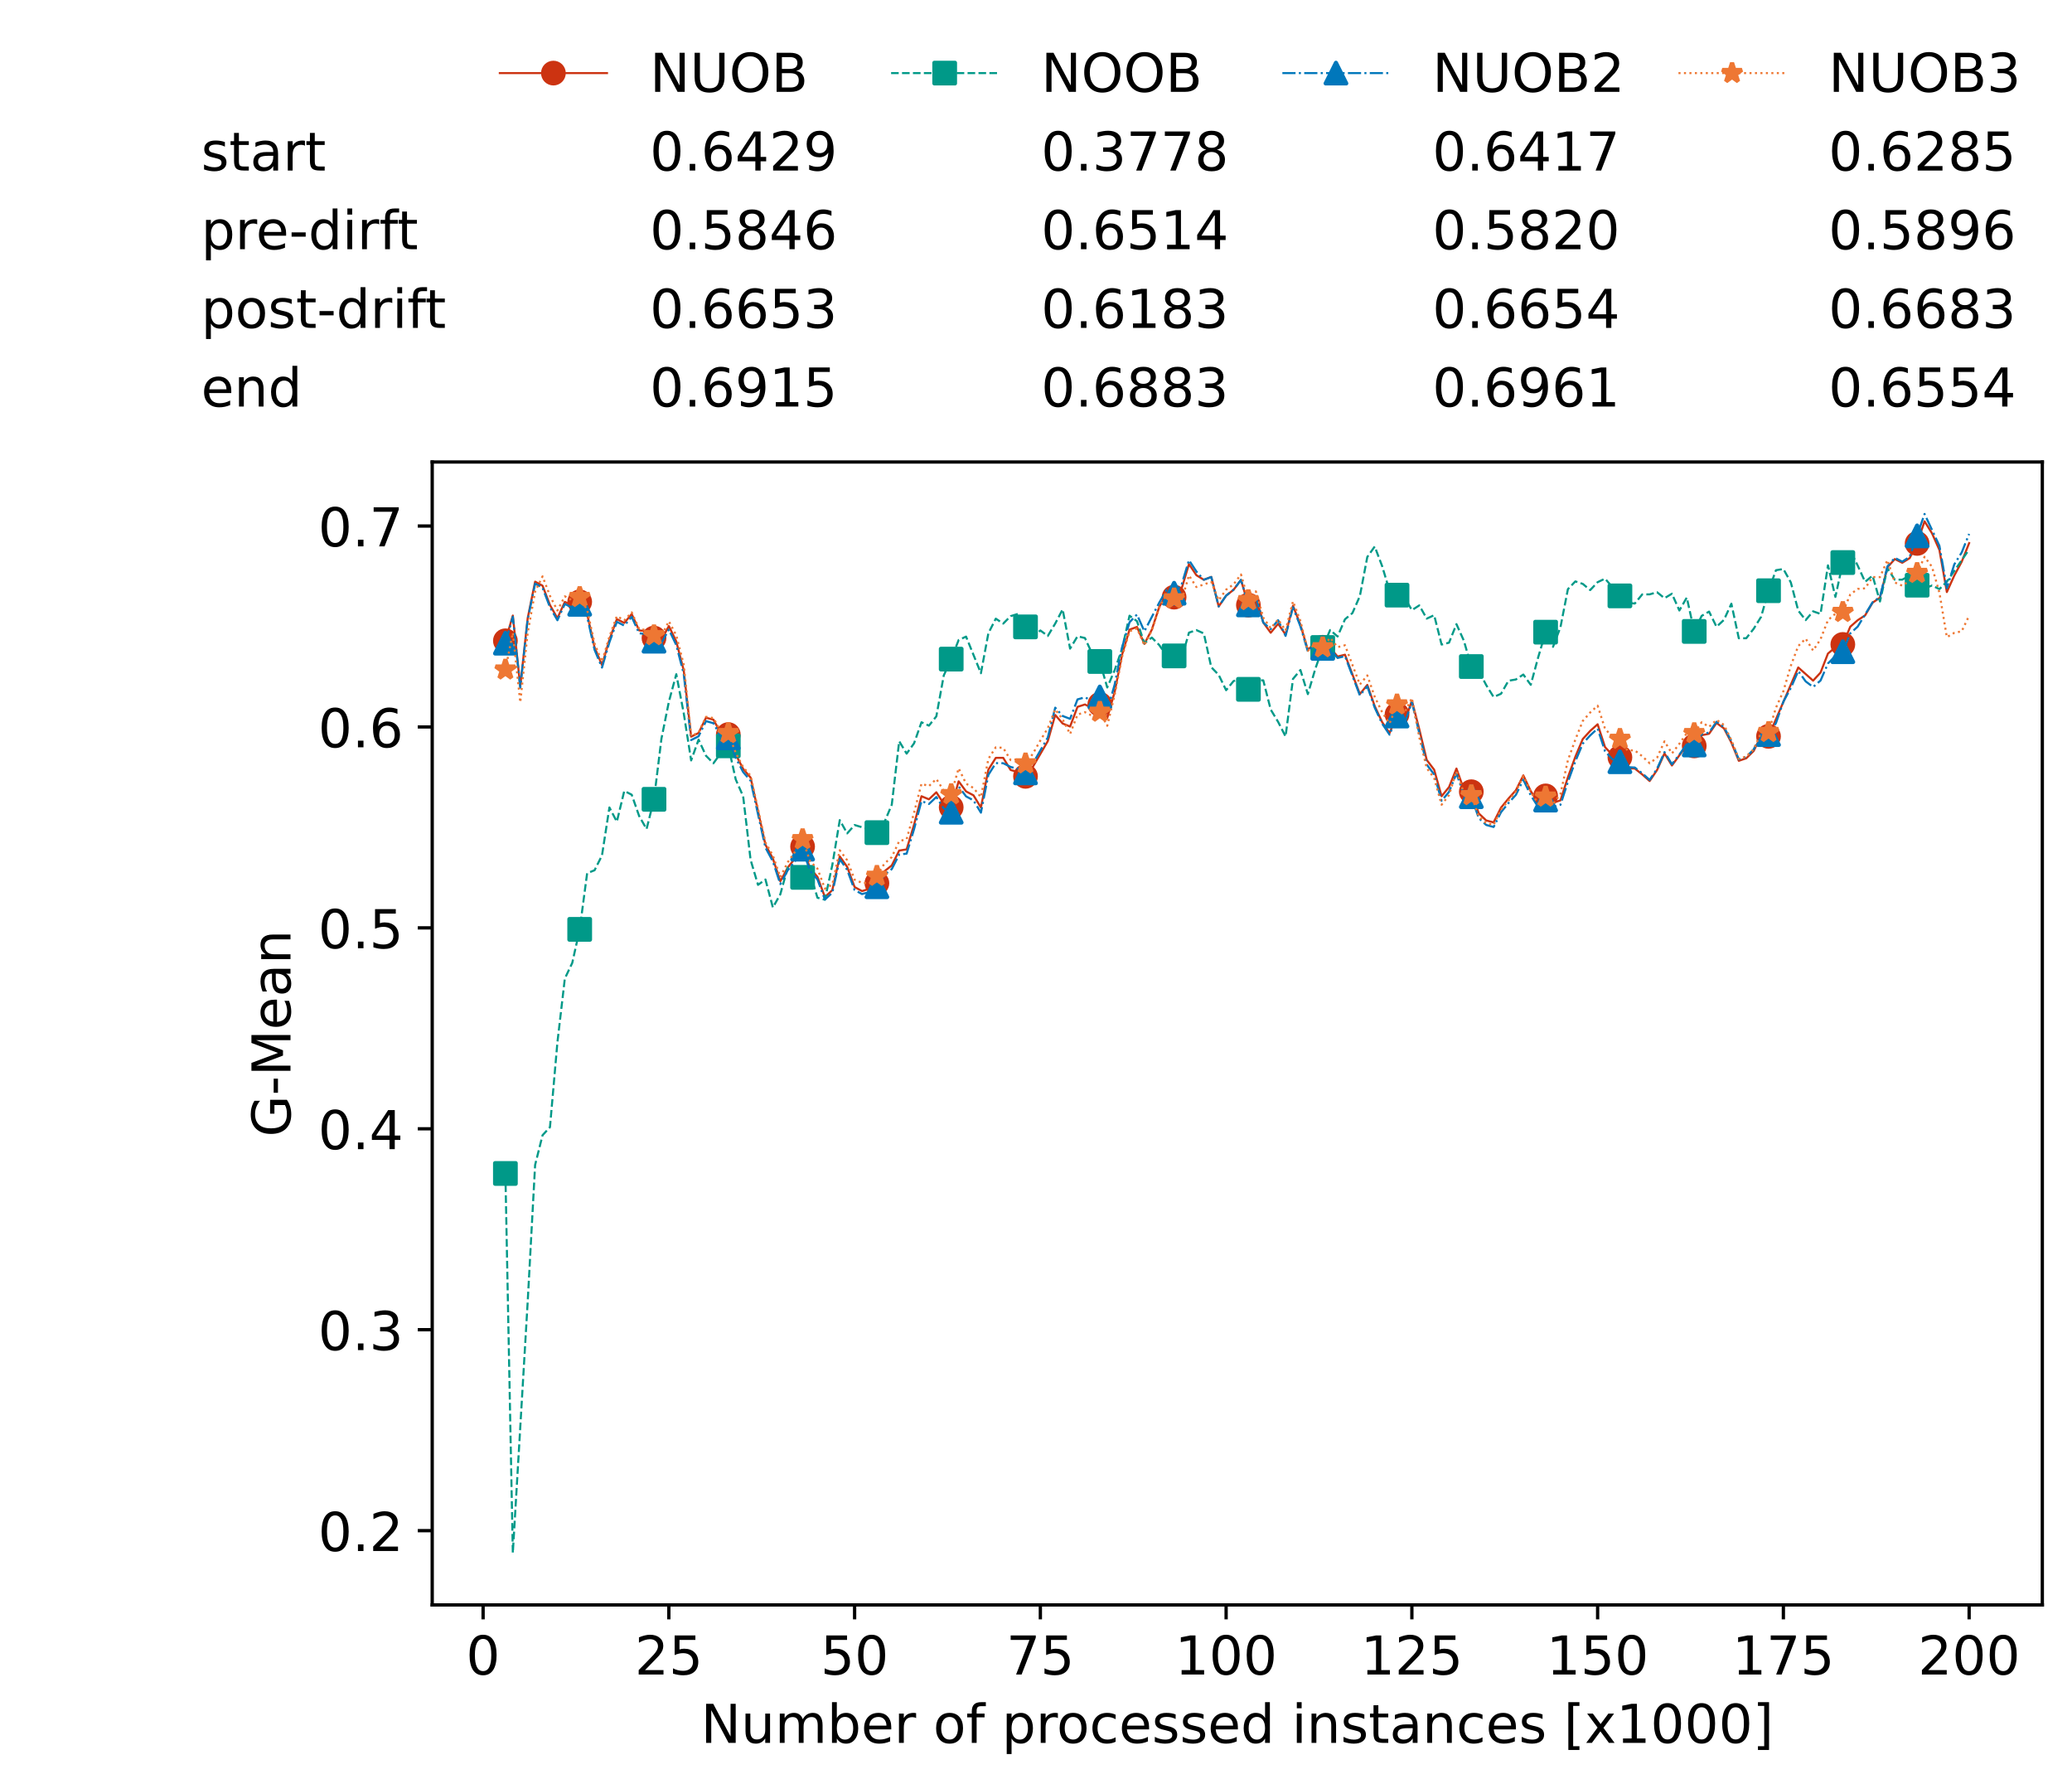 <?xml version="1.0" encoding="utf-8" standalone="no"?>
<!DOCTYPE svg PUBLIC "-//W3C//DTD SVG 1.1//EN"
  "http://www.w3.org/Graphics/SVG/1.1/DTD/svg11.dtd">
<!-- Created with matplotlib (https://matplotlib.org/) -->
<svg height="432.615pt" version="1.1" viewBox="0 0 502.65 432.615" width="502.65pt" xmlns="http://www.w3.org/2000/svg" xmlns:xlink="http://www.w3.org/1999/xlink">
 <defs>
  <style type="text/css">*{stroke-linecap:butt;stroke-linejoin:round;}</style>
 </defs>
 <g id="figure_1">
  <g id="patch_1">
   <path d="M 0 432.615 
L 502.65 432.615 
L 502.65 0 
L 0 0 
z
" style="fill:#ffffff;"/>
  </g>
  <g id="axes_1">
   <g id="patch_2">
    <path d="M 104.85 389.252 
L 495.45 389.252 
L 495.45 112.052 
L 104.85 112.052 
z
" style="fill:#ffffff;"/>
   </g>
   <g id="matplotlib.axis_1">
    <g id="xtick_1">
     <g id="line2d_1">
      <defs>
       <path d="M 0 0 
L 0 3.5 
" id="m643a2d943e" style="stroke:#000000;stroke-width:0.8;"/>
      </defs>
      <g>
       <use style="stroke:#000000;stroke-width:0.8;" x="117.197" xlink:href="#m643a2d943e" y="389.252"/>
      </g>
     </g>
     <g id="text_1">
      <!-- 0 -->
      <g transform="translate(113.061 406.13)scale(0.13 -0.13)">
       <defs>
        <path d="M 31.781 66.406 
Q 24.172 66.406 20.328 58.906 
Q 16.5 51.422 16.5 36.375 
Q 16.5 21.391 20.328 13.891 
Q 24.172 6.391 31.781 6.391 
Q 39.453 6.391 43.281 13.891 
Q 47.125 21.391 47.125 36.375 
Q 47.125 51.422 43.281 58.906 
Q 39.453 66.406 31.781 66.406 
z
M 31.781 74.219 
Q 44.047 74.219 50.516 64.516 
Q 56.984 54.828 56.984 36.375 
Q 56.984 17.969 50.516 8.266 
Q 44.047 -1.422 31.781 -1.422 
Q 19.531 -1.422 13.062 8.266 
Q 6.594 17.969 6.594 36.375 
Q 6.594 54.828 13.062 64.516 
Q 19.531 74.219 31.781 74.219 
z
" id="DejaVuSans-48"/>
       </defs>
       <use xlink:href="#DejaVuSans-48"/>
      </g>
     </g>
    </g>
    <g id="xtick_2">
     <g id="line2d_2">
      <g>
       <use style="stroke:#000000;stroke-width:0.8;" x="162.259" xlink:href="#m643a2d943e" y="389.252"/>
      </g>
     </g>
     <g id="text_2">
      <!-- 25 -->
      <g transform="translate(153.988 406.13)scale(0.13 -0.13)">
       <defs>
        <path d="M 19.188 8.297 
L 53.609 8.297 
L 53.609 0 
L 7.328 0 
L 7.328 8.297 
Q 12.938 14.109 22.625 23.891 
Q 32.328 33.688 34.812 36.531 
Q 39.547 41.844 41.422 45.531 
Q 43.312 49.219 43.312 52.781 
Q 43.312 58.594 39.234 62.25 
Q 35.156 65.922 28.609 65.922 
Q 23.969 65.922 18.812 64.312 
Q 13.672 62.703 7.812 59.422 
L 7.812 69.391 
Q 13.766 71.781 18.938 73 
Q 24.125 74.219 28.422 74.219 
Q 39.75 74.219 46.484 68.547 
Q 53.219 62.891 53.219 53.422 
Q 53.219 48.922 51.531 44.891 
Q 49.859 40.875 45.406 35.406 
Q 44.188 33.984 37.641 27.219 
Q 31.109 20.453 19.188 8.297 
z
" id="DejaVuSans-50"/>
        <path d="M 10.797 72.906 
L 49.516 72.906 
L 49.516 64.594 
L 19.828 64.594 
L 19.828 46.734 
Q 21.969 47.469 24.109 47.828 
Q 26.266 48.188 28.422 48.188 
Q 40.625 48.188 47.75 41.5 
Q 54.891 34.812 54.891 23.391 
Q 54.891 11.625 47.562 5.094 
Q 40.234 -1.422 26.906 -1.422 
Q 22.312 -1.422 17.547 -0.641 
Q 12.797 0.141 7.719 1.703 
L 7.719 11.625 
Q 12.109 9.234 16.797 8.062 
Q 21.484 6.891 26.703 6.891 
Q 35.156 6.891 40.078 11.328 
Q 45.016 15.766 45.016 23.391 
Q 45.016 31 40.078 35.438 
Q 35.156 39.891 26.703 39.891 
Q 22.75 39.891 18.812 39.016 
Q 14.891 38.141 10.797 36.281 
z
" id="DejaVuSans-53"/>
       </defs>
       <use xlink:href="#DejaVuSans-50"/>
       <use x="63.623" xlink:href="#DejaVuSans-53"/>
      </g>
     </g>
    </g>
    <g id="xtick_3">
     <g id="line2d_3">
      <g>
       <use style="stroke:#000000;stroke-width:0.8;" x="207.322" xlink:href="#m643a2d943e" y="389.252"/>
      </g>
     </g>
     <g id="text_3">
      <!-- 50 -->
      <g transform="translate(199.05 406.13)scale(0.13 -0.13)">
       <use xlink:href="#DejaVuSans-53"/>
       <use x="63.623" xlink:href="#DejaVuSans-48"/>
      </g>
     </g>
    </g>
    <g id="xtick_4">
     <g id="line2d_4">
      <g>
       <use style="stroke:#000000;stroke-width:0.8;" x="252.384" xlink:href="#m643a2d943e" y="389.252"/>
      </g>
     </g>
     <g id="text_4">
      <!-- 75 -->
      <g transform="translate(244.113 406.13)scale(0.13 -0.13)">
       <defs>
        <path d="M 8.203 72.906 
L 55.078 72.906 
L 55.078 68.703 
L 28.609 0 
L 18.312 0 
L 43.219 64.594 
L 8.203 64.594 
z
" id="DejaVuSans-55"/>
       </defs>
       <use xlink:href="#DejaVuSans-55"/>
       <use x="63.623" xlink:href="#DejaVuSans-53"/>
      </g>
     </g>
    </g>
    <g id="xtick_5">
     <g id="line2d_5">
      <g>
       <use style="stroke:#000000;stroke-width:0.8;" x="297.446" xlink:href="#m643a2d943e" y="389.252"/>
      </g>
     </g>
     <g id="text_5">
      <!-- 100 -->
      <g transform="translate(285.039 406.13)scale(0.13 -0.13)">
       <defs>
        <path d="M 12.406 8.297 
L 28.516 8.297 
L 28.516 63.922 
L 10.984 60.406 
L 10.984 69.391 
L 28.422 72.906 
L 38.281 72.906 
L 38.281 8.297 
L 54.391 8.297 
L 54.391 0 
L 12.406 0 
z
" id="DejaVuSans-49"/>
       </defs>
       <use xlink:href="#DejaVuSans-49"/>
       <use x="63.623" xlink:href="#DejaVuSans-48"/>
       <use x="127.246" xlink:href="#DejaVuSans-48"/>
      </g>
     </g>
    </g>
    <g id="xtick_6">
     <g id="line2d_6">
      <g>
       <use style="stroke:#000000;stroke-width:0.8;" x="342.509" xlink:href="#m643a2d943e" y="389.252"/>
      </g>
     </g>
     <g id="text_6">
      <!-- 125 -->
      <g transform="translate(330.102 406.13)scale(0.13 -0.13)">
       <use xlink:href="#DejaVuSans-49"/>
       <use x="63.623" xlink:href="#DejaVuSans-50"/>
       <use x="127.246" xlink:href="#DejaVuSans-53"/>
      </g>
     </g>
    </g>
    <g id="xtick_7">
     <g id="line2d_7">
      <g>
       <use style="stroke:#000000;stroke-width:0.8;" x="387.571" xlink:href="#m643a2d943e" y="389.252"/>
      </g>
     </g>
     <g id="text_7">
      <!-- 150 -->
      <g transform="translate(375.164 406.13)scale(0.13 -0.13)">
       <use xlink:href="#DejaVuSans-49"/>
       <use x="63.623" xlink:href="#DejaVuSans-53"/>
       <use x="127.246" xlink:href="#DejaVuSans-48"/>
      </g>
     </g>
    </g>
    <g id="xtick_8">
     <g id="line2d_8">
      <g>
       <use style="stroke:#000000;stroke-width:0.8;" x="432.633" xlink:href="#m643a2d943e" y="389.252"/>
      </g>
     </g>
     <g id="text_8">
      <!-- 175 -->
      <g transform="translate(420.226 406.13)scale(0.13 -0.13)">
       <use xlink:href="#DejaVuSans-49"/>
       <use x="63.623" xlink:href="#DejaVuSans-55"/>
       <use x="127.246" xlink:href="#DejaVuSans-53"/>
      </g>
     </g>
    </g>
    <g id="xtick_9">
     <g id="line2d_9">
      <g>
       <use style="stroke:#000000;stroke-width:0.8;" x="477.695" xlink:href="#m643a2d943e" y="389.252"/>
      </g>
     </g>
     <g id="text_9">
      <!-- 200 -->
      <g transform="translate(465.289 406.13)scale(0.13 -0.13)">
       <use xlink:href="#DejaVuSans-50"/>
       <use x="63.623" xlink:href="#DejaVuSans-48"/>
       <use x="127.246" xlink:href="#DejaVuSans-48"/>
      </g>
     </g>
    </g>
    <g id="text_10">
     <!-- Number of processed instances [x1000] -->
     <g transform="translate(170.025 422.711)scale(0.13 -0.13)">
      <defs>
       <path d="M 9.812 72.906 
L 23.094 72.906 
L 55.422 11.922 
L 55.422 72.906 
L 64.984 72.906 
L 64.984 0 
L 51.703 0 
L 19.391 60.984 
L 19.391 0 
L 9.812 0 
z
" id="DejaVuSans-78"/>
       <path d="M 8.5 21.578 
L 8.5 54.688 
L 17.484 54.688 
L 17.484 21.922 
Q 17.484 14.156 20.5 10.266 
Q 23.531 6.391 29.594 6.391 
Q 36.859 6.391 41.078 11.031 
Q 45.312 15.672 45.312 23.688 
L 45.312 54.688 
L 54.297 54.688 
L 54.297 0 
L 45.312 0 
L 45.312 8.406 
Q 42.047 3.422 37.719 1 
Q 33.406 -1.422 27.688 -1.422 
Q 18.266 -1.422 13.375 4.438 
Q 8.5 10.297 8.5 21.578 
z
M 31.109 56 
z
" id="DejaVuSans-117"/>
       <path d="M 52 44.188 
Q 55.375 50.25 60.062 53.125 
Q 64.75 56 71.094 56 
Q 79.641 56 84.281 50.016 
Q 88.922 44.047 88.922 33.016 
L 88.922 0 
L 79.891 0 
L 79.891 32.719 
Q 79.891 40.578 77.094 44.375 
Q 74.312 48.188 68.609 48.188 
Q 61.625 48.188 57.562 43.547 
Q 53.516 38.922 53.516 30.906 
L 53.516 0 
L 44.484 0 
L 44.484 32.719 
Q 44.484 40.625 41.703 44.406 
Q 38.922 48.188 33.109 48.188 
Q 26.219 48.188 22.156 43.531 
Q 18.109 38.875 18.109 30.906 
L 18.109 0 
L 9.078 0 
L 9.078 54.688 
L 18.109 54.688 
L 18.109 46.188 
Q 21.188 51.219 25.484 53.609 
Q 29.781 56 35.688 56 
Q 41.656 56 45.828 52.969 
Q 50 49.953 52 44.188 
z
" id="DejaVuSans-109"/>
       <path d="M 48.688 27.297 
Q 48.688 37.203 44.609 42.844 
Q 40.531 48.484 33.406 48.484 
Q 26.266 48.484 22.188 42.844 
Q 18.109 37.203 18.109 27.297 
Q 18.109 17.391 22.188 11.75 
Q 26.266 6.109 33.406 6.109 
Q 40.531 6.109 44.609 11.75 
Q 48.688 17.391 48.688 27.297 
z
M 18.109 46.391 
Q 20.953 51.266 25.266 53.625 
Q 29.594 56 35.594 56 
Q 45.562 56 51.781 48.094 
Q 58.016 40.188 58.016 27.297 
Q 58.016 14.406 51.781 6.484 
Q 45.562 -1.422 35.594 -1.422 
Q 29.594 -1.422 25.266 0.953 
Q 20.953 3.328 18.109 8.203 
L 18.109 0 
L 9.078 0 
L 9.078 75.984 
L 18.109 75.984 
z
" id="DejaVuSans-98"/>
       <path d="M 56.203 29.594 
L 56.203 25.203 
L 14.891 25.203 
Q 15.484 15.922 20.484 11.062 
Q 25.484 6.203 34.422 6.203 
Q 39.594 6.203 44.453 7.469 
Q 49.312 8.734 54.109 11.281 
L 54.109 2.781 
Q 49.266 0.734 44.188 -0.344 
Q 39.109 -1.422 33.891 -1.422 
Q 20.797 -1.422 13.156 6.188 
Q 5.516 13.812 5.516 26.812 
Q 5.516 40.234 12.766 48.109 
Q 20.016 56 32.328 56 
Q 43.359 56 49.781 48.891 
Q 56.203 41.797 56.203 29.594 
z
M 47.219 32.234 
Q 47.125 39.594 43.094 43.984 
Q 39.062 48.391 32.422 48.391 
Q 24.906 48.391 20.391 44.141 
Q 15.875 39.891 15.188 32.172 
z
" id="DejaVuSans-101"/>
       <path d="M 41.109 46.297 
Q 39.594 47.172 37.812 47.578 
Q 36.031 48 33.891 48 
Q 26.266 48 22.188 43.047 
Q 18.109 38.094 18.109 28.812 
L 18.109 0 
L 9.078 0 
L 9.078 54.688 
L 18.109 54.688 
L 18.109 46.188 
Q 20.953 51.172 25.484 53.578 
Q 30.031 56 36.531 56 
Q 37.453 56 38.578 55.875 
Q 39.703 55.766 41.062 55.516 
z
" id="DejaVuSans-114"/>
       <path id="DejaVuSans-32"/>
       <path d="M 30.609 48.391 
Q 23.391 48.391 19.188 42.75 
Q 14.984 37.109 14.984 27.297 
Q 14.984 17.484 19.156 11.844 
Q 23.344 6.203 30.609 6.203 
Q 37.797 6.203 41.984 11.859 
Q 46.188 17.531 46.188 27.297 
Q 46.188 37.016 41.984 42.703 
Q 37.797 48.391 30.609 48.391 
z
M 30.609 56 
Q 42.328 56 49.016 48.375 
Q 55.719 40.766 55.719 27.297 
Q 55.719 13.875 49.016 6.219 
Q 42.328 -1.422 30.609 -1.422 
Q 18.844 -1.422 12.172 6.219 
Q 5.516 13.875 5.516 27.297 
Q 5.516 40.766 12.172 48.375 
Q 18.844 56 30.609 56 
z
" id="DejaVuSans-111"/>
       <path d="M 37.109 75.984 
L 37.109 68.5 
L 28.516 68.5 
Q 23.688 68.5 21.797 66.547 
Q 19.922 64.594 19.922 59.516 
L 19.922 54.688 
L 34.719 54.688 
L 34.719 47.703 
L 19.922 47.703 
L 19.922 0 
L 10.891 0 
L 10.891 47.703 
L 2.297 47.703 
L 2.297 54.688 
L 10.891 54.688 
L 10.891 58.5 
Q 10.891 67.625 15.141 71.797 
Q 19.391 75.984 28.609 75.984 
z
" id="DejaVuSans-102"/>
       <path d="M 18.109 8.203 
L 18.109 -20.797 
L 9.078 -20.797 
L 9.078 54.688 
L 18.109 54.688 
L 18.109 46.391 
Q 20.953 51.266 25.266 53.625 
Q 29.594 56 35.594 56 
Q 45.562 56 51.781 48.094 
Q 58.016 40.188 58.016 27.297 
Q 58.016 14.406 51.781 6.484 
Q 45.562 -1.422 35.594 -1.422 
Q 29.594 -1.422 25.266 0.953 
Q 20.953 3.328 18.109 8.203 
z
M 48.688 27.297 
Q 48.688 37.203 44.609 42.844 
Q 40.531 48.484 33.406 48.484 
Q 26.266 48.484 22.188 42.844 
Q 18.109 37.203 18.109 27.297 
Q 18.109 17.391 22.188 11.75 
Q 26.266 6.109 33.406 6.109 
Q 40.531 6.109 44.609 11.75 
Q 48.688 17.391 48.688 27.297 
z
" id="DejaVuSans-112"/>
       <path d="M 48.781 52.594 
L 48.781 44.188 
Q 44.969 46.297 41.141 47.344 
Q 37.312 48.391 33.406 48.391 
Q 24.656 48.391 19.812 42.844 
Q 14.984 37.312 14.984 27.297 
Q 14.984 17.281 19.812 11.734 
Q 24.656 6.203 33.406 6.203 
Q 37.312 6.203 41.141 7.25 
Q 44.969 8.297 48.781 10.406 
L 48.781 2.094 
Q 45.016 0.344 40.984 -0.531 
Q 36.969 -1.422 32.422 -1.422 
Q 20.062 -1.422 12.781 6.344 
Q 5.516 14.109 5.516 27.297 
Q 5.516 40.672 12.859 48.328 
Q 20.219 56 33.016 56 
Q 37.156 56 41.109 55.141 
Q 45.062 54.297 48.781 52.594 
z
" id="DejaVuSans-99"/>
       <path d="M 44.281 53.078 
L 44.281 44.578 
Q 40.484 46.531 36.375 47.5 
Q 32.281 48.484 27.875 48.484 
Q 21.188 48.484 17.844 46.438 
Q 14.5 44.391 14.5 40.281 
Q 14.5 37.156 16.891 35.375 
Q 19.281 33.594 26.516 31.984 
L 29.594 31.297 
Q 39.156 29.25 43.188 25.516 
Q 47.219 21.781 47.219 15.094 
Q 47.219 7.469 41.188 3.016 
Q 35.156 -1.422 24.609 -1.422 
Q 20.219 -1.422 15.453 -0.562 
Q 10.688 0.297 5.422 2 
L 5.422 11.281 
Q 10.406 8.688 15.234 7.391 
Q 20.062 6.109 24.812 6.109 
Q 31.156 6.109 34.562 8.281 
Q 37.984 10.453 37.984 14.406 
Q 37.984 18.062 35.516 20.016 
Q 33.062 21.969 24.703 23.781 
L 21.578 24.516 
Q 13.234 26.266 9.516 29.906 
Q 5.812 33.547 5.812 39.891 
Q 5.812 47.609 11.281 51.797 
Q 16.75 56 26.812 56 
Q 31.781 56 36.172 55.266 
Q 40.578 54.547 44.281 53.078 
z
" id="DejaVuSans-115"/>
       <path d="M 45.406 46.391 
L 45.406 75.984 
L 54.391 75.984 
L 54.391 0 
L 45.406 0 
L 45.406 8.203 
Q 42.578 3.328 38.25 0.953 
Q 33.938 -1.422 27.875 -1.422 
Q 17.969 -1.422 11.734 6.484 
Q 5.516 14.406 5.516 27.297 
Q 5.516 40.188 11.734 48.094 
Q 17.969 56 27.875 56 
Q 33.938 56 38.25 53.625 
Q 42.578 51.266 45.406 46.391 
z
M 14.797 27.297 
Q 14.797 17.391 18.875 11.75 
Q 22.953 6.109 30.078 6.109 
Q 37.203 6.109 41.297 11.75 
Q 45.406 17.391 45.406 27.297 
Q 45.406 37.203 41.297 42.844 
Q 37.203 48.484 30.078 48.484 
Q 22.953 48.484 18.875 42.844 
Q 14.797 37.203 14.797 27.297 
z
" id="DejaVuSans-100"/>
       <path d="M 9.422 54.688 
L 18.406 54.688 
L 18.406 0 
L 9.422 0 
z
M 9.422 75.984 
L 18.406 75.984 
L 18.406 64.594 
L 9.422 64.594 
z
" id="DejaVuSans-105"/>
       <path d="M 54.891 33.016 
L 54.891 0 
L 45.906 0 
L 45.906 32.719 
Q 45.906 40.484 42.875 44.328 
Q 39.844 48.188 33.797 48.188 
Q 26.516 48.188 22.312 43.547 
Q 18.109 38.922 18.109 30.906 
L 18.109 0 
L 9.078 0 
L 9.078 54.688 
L 18.109 54.688 
L 18.109 46.188 
Q 21.344 51.125 25.703 53.562 
Q 30.078 56 35.797 56 
Q 45.219 56 50.047 50.172 
Q 54.891 44.344 54.891 33.016 
z
" id="DejaVuSans-110"/>
       <path d="M 18.312 70.219 
L 18.312 54.688 
L 36.812 54.688 
L 36.812 47.703 
L 18.312 47.703 
L 18.312 18.016 
Q 18.312 11.328 20.141 9.422 
Q 21.969 7.516 27.594 7.516 
L 36.812 7.516 
L 36.812 0 
L 27.594 0 
Q 17.188 0 13.234 3.875 
Q 9.281 7.766 9.281 18.016 
L 9.281 47.703 
L 2.688 47.703 
L 2.688 54.688 
L 9.281 54.688 
L 9.281 70.219 
z
" id="DejaVuSans-116"/>
       <path d="M 34.281 27.484 
Q 23.391 27.484 19.188 25 
Q 14.984 22.516 14.984 16.5 
Q 14.984 11.719 18.141 8.906 
Q 21.297 6.109 26.703 6.109 
Q 34.188 6.109 38.703 11.406 
Q 43.219 16.703 43.219 25.484 
L 43.219 27.484 
z
M 52.203 31.203 
L 52.203 0 
L 43.219 0 
L 43.219 8.297 
Q 40.141 3.328 35.547 0.953 
Q 30.953 -1.422 24.312 -1.422 
Q 15.922 -1.422 10.953 3.297 
Q 6 8.016 6 15.922 
Q 6 25.141 12.172 29.828 
Q 18.359 34.516 30.609 34.516 
L 43.219 34.516 
L 43.219 35.406 
Q 43.219 41.609 39.141 45 
Q 35.062 48.391 27.688 48.391 
Q 23 48.391 18.547 47.266 
Q 14.109 46.141 10.016 43.891 
L 10.016 52.203 
Q 14.938 54.109 19.578 55.047 
Q 24.219 56 28.609 56 
Q 40.484 56 46.344 49.844 
Q 52.203 43.703 52.203 31.203 
z
" id="DejaVuSans-97"/>
       <path d="M 8.594 75.984 
L 29.297 75.984 
L 29.297 69 
L 17.578 69 
L 17.578 -6.203 
L 29.297 -6.203 
L 29.297 -13.188 
L 8.594 -13.188 
z
" id="DejaVuSans-91"/>
       <path d="M 54.891 54.688 
L 35.109 28.078 
L 55.906 0 
L 45.312 0 
L 29.391 21.484 
L 13.484 0 
L 2.875 0 
L 24.125 28.609 
L 4.688 54.688 
L 15.281 54.688 
L 29.781 35.203 
L 44.281 54.688 
z
" id="DejaVuSans-120"/>
       <path d="M 30.422 75.984 
L 30.422 -13.188 
L 9.719 -13.188 
L 9.719 -6.203 
L 21.391 -6.203 
L 21.391 69 
L 9.719 69 
L 9.719 75.984 
z
" id="DejaVuSans-93"/>
      </defs>
      <use xlink:href="#DejaVuSans-78"/>
      <use x="74.805" xlink:href="#DejaVuSans-117"/>
      <use x="138.184" xlink:href="#DejaVuSans-109"/>
      <use x="235.596" xlink:href="#DejaVuSans-98"/>
      <use x="299.072" xlink:href="#DejaVuSans-101"/>
      <use x="360.596" xlink:href="#DejaVuSans-114"/>
      <use x="401.709" xlink:href="#DejaVuSans-32"/>
      <use x="433.496" xlink:href="#DejaVuSans-111"/>
      <use x="494.678" xlink:href="#DejaVuSans-102"/>
      <use x="529.883" xlink:href="#DejaVuSans-32"/>
      <use x="561.67" xlink:href="#DejaVuSans-112"/>
      <use x="625.146" xlink:href="#DejaVuSans-114"/>
      <use x="664.01" xlink:href="#DejaVuSans-111"/>
      <use x="725.191" xlink:href="#DejaVuSans-99"/>
      <use x="780.172" xlink:href="#DejaVuSans-101"/>
      <use x="841.695" xlink:href="#DejaVuSans-115"/>
      <use x="893.795" xlink:href="#DejaVuSans-115"/>
      <use x="945.895" xlink:href="#DejaVuSans-101"/>
      <use x="1007.418" xlink:href="#DejaVuSans-100"/>
      <use x="1070.895" xlink:href="#DejaVuSans-32"/>
      <use x="1102.682" xlink:href="#DejaVuSans-105"/>
      <use x="1130.465" xlink:href="#DejaVuSans-110"/>
      <use x="1193.844" xlink:href="#DejaVuSans-115"/>
      <use x="1245.943" xlink:href="#DejaVuSans-116"/>
      <use x="1285.152" xlink:href="#DejaVuSans-97"/>
      <use x="1346.432" xlink:href="#DejaVuSans-110"/>
      <use x="1409.811" xlink:href="#DejaVuSans-99"/>
      <use x="1464.791" xlink:href="#DejaVuSans-101"/>
      <use x="1526.314" xlink:href="#DejaVuSans-115"/>
      <use x="1578.414" xlink:href="#DejaVuSans-32"/>
      <use x="1610.201" xlink:href="#DejaVuSans-91"/>
      <use x="1649.215" xlink:href="#DejaVuSans-120"/>
      <use x="1708.395" xlink:href="#DejaVuSans-49"/>
      <use x="1772.018" xlink:href="#DejaVuSans-48"/>
      <use x="1835.641" xlink:href="#DejaVuSans-48"/>
      <use x="1899.264" xlink:href="#DejaVuSans-48"/>
      <use x="1962.887" xlink:href="#DejaVuSans-93"/>
     </g>
    </g>
   </g>
   <g id="matplotlib.axis_2">
    <g id="ytick_1">
     <g id="line2d_10">
      <defs>
       <path d="M 0 0 
L -3.5 0 
" id="meec166269d" style="stroke:#000000;stroke-width:0.8;"/>
      </defs>
      <g>
       <use style="stroke:#000000;stroke-width:0.8;" x="104.85" xlink:href="#meec166269d" y="371.236"/>
      </g>
     </g>
     <g id="text_11">
      <!-- 0.2 -->
      <g transform="translate(77.176 376.175)scale(0.13 -0.13)">
       <defs>
        <path d="M 10.688 12.406 
L 21 12.406 
L 21 0 
L 10.688 0 
z
" id="DejaVuSans-46"/>
       </defs>
       <use xlink:href="#DejaVuSans-48"/>
       <use x="63.623" xlink:href="#DejaVuSans-46"/>
       <use x="95.41" xlink:href="#DejaVuSans-50"/>
      </g>
     </g>
    </g>
    <g id="ytick_2">
     <g id="line2d_11">
      <g>
       <use style="stroke:#000000;stroke-width:0.8;" x="104.85" xlink:href="#meec166269d" y="322.504"/>
      </g>
     </g>
     <g id="text_12">
      <!-- 0.3 -->
      <g transform="translate(77.176 327.443)scale(0.13 -0.13)">
       <defs>
        <path d="M 40.578 39.312 
Q 47.656 37.797 51.625 33 
Q 55.609 28.219 55.609 21.188 
Q 55.609 10.406 48.188 4.484 
Q 40.766 -1.422 27.094 -1.422 
Q 22.516 -1.422 17.656 -0.516 
Q 12.797 0.391 7.625 2.203 
L 7.625 11.719 
Q 11.719 9.328 16.594 8.109 
Q 21.484 6.891 26.812 6.891 
Q 36.078 6.891 40.938 10.547 
Q 45.797 14.203 45.797 21.188 
Q 45.797 27.641 41.281 31.266 
Q 36.766 34.906 28.719 34.906 
L 20.219 34.906 
L 20.219 43.016 
L 29.109 43.016 
Q 36.375 43.016 40.234 45.922 
Q 44.094 48.828 44.094 54.297 
Q 44.094 59.906 40.109 62.906 
Q 36.141 65.922 28.719 65.922 
Q 24.656 65.922 20.016 65.031 
Q 15.375 64.156 9.812 62.312 
L 9.812 71.094 
Q 15.438 72.656 20.344 73.438 
Q 25.25 74.219 29.594 74.219 
Q 40.828 74.219 47.359 69.109 
Q 53.906 64.016 53.906 55.328 
Q 53.906 49.266 50.438 45.094 
Q 46.969 40.922 40.578 39.312 
z
" id="DejaVuSans-51"/>
       </defs>
       <use xlink:href="#DejaVuSans-48"/>
       <use x="63.623" xlink:href="#DejaVuSans-46"/>
       <use x="95.41" xlink:href="#DejaVuSans-51"/>
      </g>
     </g>
    </g>
    <g id="ytick_3">
     <g id="line2d_12">
      <g>
       <use style="stroke:#000000;stroke-width:0.8;" x="104.85" xlink:href="#meec166269d" y="273.772"/>
      </g>
     </g>
     <g id="text_13">
      <!-- 0.4 -->
      <g transform="translate(77.176 278.711)scale(0.13 -0.13)">
       <defs>
        <path d="M 37.797 64.312 
L 12.891 25.391 
L 37.797 25.391 
z
M 35.203 72.906 
L 47.609 72.906 
L 47.609 25.391 
L 58.016 25.391 
L 58.016 17.188 
L 47.609 17.188 
L 47.609 0 
L 37.797 0 
L 37.797 17.188 
L 4.891 17.188 
L 4.891 26.703 
z
" id="DejaVuSans-52"/>
       </defs>
       <use xlink:href="#DejaVuSans-48"/>
       <use x="63.623" xlink:href="#DejaVuSans-46"/>
       <use x="95.41" xlink:href="#DejaVuSans-52"/>
      </g>
     </g>
    </g>
    <g id="ytick_4">
     <g id="line2d_13">
      <g>
       <use style="stroke:#000000;stroke-width:0.8;" x="104.85" xlink:href="#meec166269d" y="225.04"/>
      </g>
     </g>
     <g id="text_14">
      <!-- 0.5 -->
      <g transform="translate(77.176 229.979)scale(0.13 -0.13)">
       <use xlink:href="#DejaVuSans-48"/>
       <use x="63.623" xlink:href="#DejaVuSans-46"/>
       <use x="95.41" xlink:href="#DejaVuSans-53"/>
      </g>
     </g>
    </g>
    <g id="ytick_5">
     <g id="line2d_14">
      <g>
       <use style="stroke:#000000;stroke-width:0.8;" x="104.85" xlink:href="#meec166269d" y="176.308"/>
      </g>
     </g>
     <g id="text_15">
      <!-- 0.6 -->
      <g transform="translate(77.176 181.247)scale(0.13 -0.13)">
       <defs>
        <path d="M 33.016 40.375 
Q 26.375 40.375 22.484 35.828 
Q 18.609 31.297 18.609 23.391 
Q 18.609 15.531 22.484 10.953 
Q 26.375 6.391 33.016 6.391 
Q 39.656 6.391 43.531 10.953 
Q 47.406 15.531 47.406 23.391 
Q 47.406 31.297 43.531 35.828 
Q 39.656 40.375 33.016 40.375 
z
M 52.594 71.297 
L 52.594 62.312 
Q 48.875 64.062 45.094 64.984 
Q 41.312 65.922 37.594 65.922 
Q 27.828 65.922 22.672 59.328 
Q 17.531 52.734 16.797 39.406 
Q 19.672 43.656 24.016 45.922 
Q 28.375 48.188 33.594 48.188 
Q 44.578 48.188 50.953 41.516 
Q 57.328 34.859 57.328 23.391 
Q 57.328 12.156 50.688 5.359 
Q 44.047 -1.422 33.016 -1.422 
Q 20.359 -1.422 13.672 8.266 
Q 6.984 17.969 6.984 36.375 
Q 6.984 53.656 15.188 63.938 
Q 23.391 74.219 37.203 74.219 
Q 40.922 74.219 44.703 73.484 
Q 48.484 72.75 52.594 71.297 
z
" id="DejaVuSans-54"/>
       </defs>
       <use xlink:href="#DejaVuSans-48"/>
       <use x="63.623" xlink:href="#DejaVuSans-46"/>
       <use x="95.41" xlink:href="#DejaVuSans-54"/>
      </g>
     </g>
    </g>
    <g id="ytick_6">
     <g id="line2d_15">
      <g>
       <use style="stroke:#000000;stroke-width:0.8;" x="104.85" xlink:href="#meec166269d" y="127.576"/>
      </g>
     </g>
     <g id="text_16">
      <!-- 0.7 -->
      <g transform="translate(77.176 132.515)scale(0.13 -0.13)">
       <use xlink:href="#DejaVuSans-48"/>
       <use x="63.623" xlink:href="#DejaVuSans-46"/>
       <use x="95.41" xlink:href="#DejaVuSans-55"/>
      </g>
     </g>
    </g>
    <g id="text_17">
     <!-- G-Mean -->
     <g transform="translate(70.472 275.744)rotate(-90)scale(0.13 -0.13)">
      <defs>
       <path d="M 59.516 10.406 
L 59.516 29.984 
L 43.406 29.984 
L 43.406 38.094 
L 69.281 38.094 
L 69.281 6.781 
Q 63.578 2.734 56.688 0.656 
Q 49.812 -1.422 42 -1.422 
Q 24.906 -1.422 15.25 8.562 
Q 5.609 18.562 5.609 36.375 
Q 5.609 54.25 15.25 64.234 
Q 24.906 74.219 42 74.219 
Q 49.125 74.219 55.547 72.453 
Q 61.969 70.703 67.391 67.281 
L 67.391 56.781 
Q 61.922 61.422 55.766 63.766 
Q 49.609 66.109 42.828 66.109 
Q 29.438 66.109 22.719 58.641 
Q 16.016 51.172 16.016 36.375 
Q 16.016 21.625 22.719 14.156 
Q 29.438 6.688 42.828 6.688 
Q 48.047 6.688 52.141 7.594 
Q 56.25 8.5 59.516 10.406 
z
" id="DejaVuSans-71"/>
       <path d="M 4.891 31.391 
L 31.203 31.391 
L 31.203 23.391 
L 4.891 23.391 
z
" id="DejaVuSans-45"/>
       <path d="M 9.812 72.906 
L 24.516 72.906 
L 43.109 23.297 
L 61.812 72.906 
L 76.516 72.906 
L 76.516 0 
L 66.891 0 
L 66.891 64.016 
L 48.094 14.016 
L 38.188 14.016 
L 19.391 64.016 
L 19.391 0 
L 9.812 0 
z
" id="DejaVuSans-77"/>
      </defs>
      <use xlink:href="#DejaVuSans-71"/>
      <use x="77.49" xlink:href="#DejaVuSans-45"/>
      <use x="113.574" xlink:href="#DejaVuSans-77"/>
      <use x="199.854" xlink:href="#DejaVuSans-101"/>
      <use x="261.377" xlink:href="#DejaVuSans-97"/>
      <use x="322.656" xlink:href="#DejaVuSans-110"/>
     </g>
    </g>
   </g>
   <g id="line2d_16"/>
   <g id="line2d_17"/>
   <g id="line2d_18"/>
   <g id="line2d_19"/>
   <g id="line2d_20"/>
   <g id="line2d_21">
    <path clip-path="url(#p7074b77da1)" d="M 122.605 155.415 
L 124.407 149.291 
L 126.21 166.48 
L 128.012 149.928 
L 129.815 141.072 
L 131.617 142.051 
L 133.419 146.745 
L 135.222 149.933 
L 137.024 145.979 
L 138.827 146.825 
L 140.629 145.969 
L 142.432 148.908 
L 144.234 156.999 
L 146.037 161.306 
L 147.839 155.12 
L 149.642 150.158 
L 151.444 151.083 
L 153.247 148.923 
L 155.049 152.894 
L 156.852 153.072 
L 158.654 154.755 
L 160.457 155.174 
L 162.259 151.845 
L 164.062 155.573 
L 165.864 162.577 
L 167.667 178.665 
L 169.469 177.778 
L 171.272 174.068 
L 173.074 174.545 
L 174.877 177.838 
L 176.679 178.164 
L 178.482 182.995 
L 180.284 186.484 
L 182.087 188.587 
L 185.692 204.885 
L 187.494 208.209 
L 189.297 213.747 
L 191.099 210.413 
L 192.902 208.149 
L 194.704 205.322 
L 196.507 210.57 
L 198.309 212.663 
L 200.112 217.567 
L 201.914 215.882 
L 203.717 207.692 
L 205.519 210.243 
L 207.322 215.138 
L 209.124 216.12 
L 210.927 215.549 
L 212.729 214.201 
L 214.532 211.327 
L 216.334 209.903 
L 218.137 206.29 
L 219.939 206.004 
L 221.742 199.998 
L 223.544 193.11 
L 225.347 193.859 
L 227.149 192.157 
L 228.952 194.941 
L 230.754 195.795 
L 232.557 189.495 
L 234.359 191.941 
L 236.162 192.891 
L 237.964 195.855 
L 239.767 186.683 
L 241.569 183.808 
L 243.372 183.803 
L 245.174 186.754 
L 246.976 187.253 
L 248.779 188.287 
L 250.581 185.948 
L 254.186 179.756 
L 255.989 173.408 
L 257.791 175.479 
L 259.594 176.208 
L 261.396 171.435 
L 263.199 170.858 
L 265.001 171.764 
L 266.804 170.823 
L 268.606 174.15 
L 270.409 167.815 
L 272.211 158.753 
L 274.014 152.709 
L 275.816 152.052 
L 277.619 156.16 
L 279.421 152.724 
L 281.224 147.19 
L 283.026 144.051 
L 284.829 144.827 
L 286.631 142.833 
L 288.434 136.803 
L 290.236 139.508 
L 292.039 140.618 
L 293.841 139.915 
L 295.644 147.083 
L 297.446 144.464 
L 299.249 143.047 
L 301.051 140.668 
L 302.854 146.762 
L 304.656 144.736 
L 306.459 150.985 
L 308.261 153.461 
L 310.064 151.29 
L 311.866 153.896 
L 313.669 146.903 
L 315.471 151.551 
L 317.274 157.606 
L 319.076 155.942 
L 320.879 156.989 
L 322.681 157.116 
L 324.484 159.231 
L 326.286 158.79 
L 329.891 168.337 
L 331.694 166.11 
L 333.496 171.25 
L 335.299 175.143 
L 337.101 177.791 
L 338.904 173.276 
L 340.706 175.248 
L 342.509 169.905 
L 344.311 176.883 
L 346.114 184.321 
L 347.916 186.689 
L 349.719 193.115 
L 351.521 190.901 
L 353.324 186.399 
L 355.126 191.488 
L 356.928 192.02 
L 358.731 197.274 
L 360.533 198.986 
L 362.336 199.46 
L 364.138 195.883 
L 365.941 193.686 
L 367.743 191.669 
L 369.546 188.056 
L 371.348 191.863 
L 373.151 194.696 
L 374.953 193.034 
L 376.756 194.705 
L 378.558 194.11 
L 380.361 188.517 
L 382.163 183.544 
L 383.966 179.245 
L 385.768 177.271 
L 387.571 175.663 
L 389.373 181.214 
L 391.176 183.126 
L 392.978 183.678 
L 394.781 186.35 
L 396.583 186.388 
L 398.386 187.819 
L 400.188 189.426 
L 401.991 186.752 
L 403.793 182.727 
L 405.596 185.654 
L 409.201 180.754 
L 411.003 180.908 
L 412.806 178.32 
L 414.608 177.96 
L 416.411 175.348 
L 418.213 176.65 
L 420.016 180.1 
L 421.818 184.521 
L 423.621 183.91 
L 425.423 182.141 
L 427.226 178.457 
L 429.028 178.595 
L 436.238 161.882 
L 439.843 165.081 
L 441.646 163.129 
L 443.448 158.506 
L 445.251 156.999 
L 447.053 156.299 
L 448.856 152.008 
L 450.658 150.426 
L 452.461 149.248 
L 454.263 146.175 
L 456.066 144.949 
L 457.868 137.589 
L 459.671 135.59 
L 461.473 136.493 
L 463.276 135.361 
L 465.078 131.799 
L 466.881 126.435 
L 468.683 129.335 
L 470.485 133.381 
L 472.288 143.593 
L 474.09 139.596 
L 475.893 136.245 
L 477.695 131.725 
L 477.695 131.725 
" style="fill:none;stroke:#cc3311;stroke-linecap:square;stroke-width:0.5;"/>
    <defs>
     <path d="M 0 2.5 
C 0.663 2.5 1.299 2.237 1.768 1.768 
C 2.237 1.299 2.5 0.663 2.5 0 
C 2.5 -0.663 2.237 -1.299 1.768 -1.768 
C 1.299 -2.237 0.663 -2.5 0 -2.5 
C -0.663 -2.5 -1.299 -2.237 -1.768 -1.768 
C -2.237 -1.299 -2.5 -0.663 -2.5 0 
C -2.5 0.663 -2.237 1.299 -1.768 1.768 
C -1.299 2.237 -0.663 2.5 0 2.5 
z
" id="m04f21b80fd" style="stroke:#cc3311;"/>
    </defs>
    <g clip-path="url(#p7074b77da1)">
     <use style="fill:#cc3311;stroke:#cc3311;" x="122.605" xlink:href="#m04f21b80fd" y="155.415"/>
     <use style="fill:#cc3311;stroke:#cc3311;" x="140.629" xlink:href="#m04f21b80fd" y="145.969"/>
     <use style="fill:#cc3311;stroke:#cc3311;" x="158.654" xlink:href="#m04f21b80fd" y="154.755"/>
     <use style="fill:#cc3311;stroke:#cc3311;" x="176.679" xlink:href="#m04f21b80fd" y="178.164"/>
     <use style="fill:#cc3311;stroke:#cc3311;" x="194.704" xlink:href="#m04f21b80fd" y="205.322"/>
     <use style="fill:#cc3311;stroke:#cc3311;" x="212.729" xlink:href="#m04f21b80fd" y="214.201"/>
     <use style="fill:#cc3311;stroke:#cc3311;" x="230.754" xlink:href="#m04f21b80fd" y="195.795"/>
     <use style="fill:#cc3311;stroke:#cc3311;" x="248.779" xlink:href="#m04f21b80fd" y="188.287"/>
     <use style="fill:#cc3311;stroke:#cc3311;" x="266.804" xlink:href="#m04f21b80fd" y="170.823"/>
     <use style="fill:#cc3311;stroke:#cc3311;" x="284.829" xlink:href="#m04f21b80fd" y="144.827"/>
     <use style="fill:#cc3311;stroke:#cc3311;" x="302.854" xlink:href="#m04f21b80fd" y="146.762"/>
     <use style="fill:#cc3311;stroke:#cc3311;" x="320.879" xlink:href="#m04f21b80fd" y="156.989"/>
     <use style="fill:#cc3311;stroke:#cc3311;" x="338.904" xlink:href="#m04f21b80fd" y="173.276"/>
     <use style="fill:#cc3311;stroke:#cc3311;" x="356.928" xlink:href="#m04f21b80fd" y="192.02"/>
     <use style="fill:#cc3311;stroke:#cc3311;" x="374.953" xlink:href="#m04f21b80fd" y="193.034"/>
     <use style="fill:#cc3311;stroke:#cc3311;" x="392.978" xlink:href="#m04f21b80fd" y="183.678"/>
     <use style="fill:#cc3311;stroke:#cc3311;" x="411.003" xlink:href="#m04f21b80fd" y="180.908"/>
     <use style="fill:#cc3311;stroke:#cc3311;" x="429.028" xlink:href="#m04f21b80fd" y="178.595"/>
     <use style="fill:#cc3311;stroke:#cc3311;" x="447.053" xlink:href="#m04f21b80fd" y="156.299"/>
     <use style="fill:#cc3311;stroke:#cc3311;" x="465.078" xlink:href="#m04f21b80fd" y="131.799"/>
    </g>
   </g>
   <g id="line2d_22"/>
   <g id="line2d_23"/>
   <g id="line2d_24"/>
   <g id="line2d_25"/>
   <g id="line2d_26">
    <path clip-path="url(#p7074b77da1)" d="M 122.605 284.604 
L 124.407 376.652 
L 128.012 315.744 
L 129.815 282.53 
L 131.617 275.329 
L 133.419 273.374 
L 135.222 252.824 
L 137.024 237.327 
L 138.827 233.529 
L 140.629 225.403 
L 142.432 211.787 
L 144.234 211.069 
L 146.037 207.479 
L 147.839 195.835 
L 149.642 199.289 
L 151.444 191.826 
L 153.247 192.744 
L 155.049 197.907 
L 156.852 201.073 
L 158.654 193.858 
L 160.457 179.165 
L 162.259 170.213 
L 164.062 163.516 
L 165.864 172.959 
L 167.667 184.428 
L 169.469 179.386 
L 171.272 183.304 
L 173.074 185.12 
L 174.877 182.645 
L 176.679 180.895 
L 178.482 189.047 
L 180.284 193.149 
L 182.087 208.544 
L 183.889 214.61 
L 185.692 213.307 
L 187.494 220.103 
L 189.297 216.894 
L 191.099 210.384 
L 192.902 210.825 
L 194.704 212.784 
L 196.507 211.749 
L 198.309 217.733 
L 200.112 218.207 
L 201.914 209.794 
L 203.717 198.903 
L 205.519 202.127 
L 207.322 200.095 
L 210.927 201.184 
L 212.729 201.94 
L 214.532 199.46 
L 216.334 195.174 
L 218.137 179.772 
L 219.939 182.781 
L 221.742 180.286 
L 223.544 175.17 
L 225.347 175.995 
L 227.149 173.739 
L 228.952 163.806 
L 230.754 159.857 
L 232.557 155.23 
L 234.359 154.396 
L 237.964 163.278 
L 239.767 153.597 
L 241.569 150.048 
L 243.372 151.242 
L 245.174 149.432 
L 246.976 148.884 
L 248.779 152.037 
L 250.581 154.523 
L 252.384 152.907 
L 254.186 154.242 
L 255.989 151.232 
L 257.791 147.795 
L 259.594 157.314 
L 261.396 154.317 
L 263.199 154.746 
L 265.001 158.668 
L 266.804 160.432 
L 268.606 166.734 
L 270.409 162.533 
L 272.211 157.33 
L 274.014 149.328 
L 275.816 150.647 
L 277.619 155.977 
L 279.421 154.639 
L 281.224 156.449 
L 283.026 159.068 
L 284.829 159.075 
L 286.631 159.771 
L 288.434 153.437 
L 290.236 152.819 
L 292.039 153.633 
L 293.841 161.816 
L 295.644 163.68 
L 297.446 167.395 
L 299.249 165.187 
L 301.051 164.585 
L 302.854 167.184 
L 304.656 165.009 
L 306.459 165.01 
L 308.261 172.09 
L 310.064 175.084 
L 311.866 178.625 
L 313.669 164.661 
L 315.471 162.496 
L 317.274 168.346 
L 319.076 162.241 
L 320.879 157.039 
L 322.681 152.799 
L 324.484 154.369 
L 326.286 150.191 
L 328.089 148.685 
L 329.891 144.571 
L 331.694 135.086 
L 333.496 132.552 
L 335.299 137.311 
L 337.101 143.31 
L 338.904 144.339 
L 340.706 144.839 
L 342.509 147.983 
L 344.311 146.827 
L 346.114 150.037 
L 347.916 149.204 
L 349.719 156.329 
L 351.521 155.874 
L 353.324 151.373 
L 355.126 155.407 
L 356.928 161.659 
L 358.731 162.694 
L 360.533 166.141 
L 362.336 169.054 
L 364.138 168.261 
L 365.941 165.104 
L 367.743 164.795 
L 369.546 163.597 
L 371.348 166.092 
L 373.151 159.417 
L 374.953 153.32 
L 376.756 156.872 
L 378.558 152.094 
L 380.361 142.886 
L 382.163 141.009 
L 383.966 141.611 
L 385.768 143.112 
L 387.571 141.197 
L 389.373 140.337 
L 392.978 144.526 
L 394.781 146.188 
L 396.583 146.379 
L 398.386 144.169 
L 400.188 144.152 
L 401.991 143.635 
L 403.793 145.085 
L 405.596 143.997 
L 407.398 148.066 
L 409.201 144.921 
L 411.003 153.139 
L 412.806 149.372 
L 414.608 148.333 
L 416.411 152.016 
L 418.213 150.349 
L 420.016 146.418 
L 421.818 154.799 
L 423.621 154.799 
L 425.423 152.509 
L 427.226 149.605 
L 429.028 143.27 
L 430.831 138.298 
L 432.633 137.997 
L 434.436 141.245 
L 436.238 148.09 
L 438.041 150.4 
L 439.843 148.266 
L 441.646 148.899 
L 443.448 137.118 
L 445.251 144.771 
L 447.053 136.444 
L 448.856 133.514 
L 450.658 137.162 
L 452.461 141.113 
L 454.263 139.613 
L 456.066 145.88 
L 457.868 137.824 
L 459.671 140.608 
L 461.473 140.582 
L 463.276 139.606 
L 465.078 141.928 
L 466.881 142.703 
L 468.683 142.01 
L 470.485 142.877 
L 472.288 141.091 
L 477.695 133.255 
L 477.695 133.255 
" style="fill:none;stroke:#009988;stroke-dasharray:1.85,0.8;stroke-dashoffset:0;stroke-width:0.5;"/>
    <defs>
     <path d="M -2.5 2.5 
L 2.5 2.5 
L 2.5 -2.5 
L -2.5 -2.5 
z
" id="m4e648bb3d9" style="stroke:#009988;stroke-linejoin:miter;"/>
    </defs>
    <g clip-path="url(#p7074b77da1)">
     <use style="fill:#009988;stroke:#009988;stroke-linejoin:miter;" x="122.605" xlink:href="#m4e648bb3d9" y="284.604"/>
     <use style="fill:#009988;stroke:#009988;stroke-linejoin:miter;" x="140.629" xlink:href="#m4e648bb3d9" y="225.403"/>
     <use style="fill:#009988;stroke:#009988;stroke-linejoin:miter;" x="158.654" xlink:href="#m4e648bb3d9" y="193.858"/>
     <use style="fill:#009988;stroke:#009988;stroke-linejoin:miter;" x="176.679" xlink:href="#m4e648bb3d9" y="180.895"/>
     <use style="fill:#009988;stroke:#009988;stroke-linejoin:miter;" x="194.704" xlink:href="#m4e648bb3d9" y="212.784"/>
     <use style="fill:#009988;stroke:#009988;stroke-linejoin:miter;" x="212.729" xlink:href="#m4e648bb3d9" y="201.94"/>
     <use style="fill:#009988;stroke:#009988;stroke-linejoin:miter;" x="230.754" xlink:href="#m4e648bb3d9" y="159.857"/>
     <use style="fill:#009988;stroke:#009988;stroke-linejoin:miter;" x="248.779" xlink:href="#m4e648bb3d9" y="152.037"/>
     <use style="fill:#009988;stroke:#009988;stroke-linejoin:miter;" x="266.804" xlink:href="#m4e648bb3d9" y="160.432"/>
     <use style="fill:#009988;stroke:#009988;stroke-linejoin:miter;" x="284.829" xlink:href="#m4e648bb3d9" y="159.075"/>
     <use style="fill:#009988;stroke:#009988;stroke-linejoin:miter;" x="302.854" xlink:href="#m4e648bb3d9" y="167.184"/>
     <use style="fill:#009988;stroke:#009988;stroke-linejoin:miter;" x="320.879" xlink:href="#m4e648bb3d9" y="157.039"/>
     <use style="fill:#009988;stroke:#009988;stroke-linejoin:miter;" x="338.904" xlink:href="#m4e648bb3d9" y="144.339"/>
     <use style="fill:#009988;stroke:#009988;stroke-linejoin:miter;" x="356.928" xlink:href="#m4e648bb3d9" y="161.659"/>
     <use style="fill:#009988;stroke:#009988;stroke-linejoin:miter;" x="374.953" xlink:href="#m4e648bb3d9" y="153.32"/>
     <use style="fill:#009988;stroke:#009988;stroke-linejoin:miter;" x="392.978" xlink:href="#m4e648bb3d9" y="144.526"/>
     <use style="fill:#009988;stroke:#009988;stroke-linejoin:miter;" x="411.003" xlink:href="#m4e648bb3d9" y="153.139"/>
     <use style="fill:#009988;stroke:#009988;stroke-linejoin:miter;" x="429.028" xlink:href="#m4e648bb3d9" y="143.27"/>
     <use style="fill:#009988;stroke:#009988;stroke-linejoin:miter;" x="447.053" xlink:href="#m4e648bb3d9" y="136.444"/>
     <use style="fill:#009988;stroke:#009988;stroke-linejoin:miter;" x="465.078" xlink:href="#m4e648bb3d9" y="141.928"/>
    </g>
   </g>
   <g id="line2d_27"/>
   <g id="line2d_28"/>
   <g id="line2d_29"/>
   <g id="line2d_30"/>
   <g id="line2d_31">
    <path clip-path="url(#p7074b77da1)" d="M 122.605 155.992 
L 124.407 149.58 
L 126.21 166.801 
L 128.012 150.24 
L 129.815 141.547 
L 131.617 142.531 
L 133.419 147.284 
L 135.222 150.432 
L 137.024 146.483 
L 138.827 147.397 
L 140.629 146.576 
L 142.432 149.534 
L 144.234 157.59 
L 146.037 161.909 
L 147.839 155.762 
L 149.642 150.818 
L 151.444 151.731 
L 153.247 149.615 
L 155.049 153.591 
L 156.852 153.796 
L 158.654 155.52 
L 160.457 155.953 
L 162.259 152.689 
L 164.062 156.452 
L 165.864 163.428 
L 167.667 179.491 
L 169.469 178.586 
L 171.272 174.898 
L 173.074 175.407 
L 174.877 178.651 
L 176.679 178.956 
L 178.482 183.776 
L 180.284 187.257 
L 182.087 189.347 
L 185.692 205.58 
L 187.494 208.913 
L 189.297 214.423 
L 191.099 211.063 
L 192.902 208.821 
L 194.704 205.954 
L 196.507 211.226 
L 198.309 213.287 
L 200.112 218.176 
L 201.914 216.509 
L 203.717 208.356 
L 205.519 210.961 
L 207.322 215.86 
L 209.124 216.842 
L 210.927 216.347 
L 212.729 215.066 
L 214.532 212.193 
L 216.334 210.785 
L 218.137 207.248 
L 219.939 207.041 
L 221.742 201.1 
L 223.544 194.276 
L 225.347 195.002 
L 227.149 193.301 
L 228.952 196.081 
L 230.754 196.999 
L 232.557 190.733 
L 234.359 193.149 
L 236.162 194.124 
L 237.964 197.099 
L 239.767 187.936 
L 241.569 185.08 
L 243.372 185.103 
L 245.174 186.014 
L 246.976 186.467 
L 248.779 187.451 
L 250.581 185.143 
L 254.186 178.886 
L 255.989 171.635 
L 257.791 173.65 
L 259.594 174.342 
L 261.396 169.627 
L 263.199 169.123 
L 265.001 169.999 
L 266.804 169.035 
L 268.606 172.368 
L 270.409 166.029 
L 272.211 156.965 
L 274.014 150.916 
L 275.816 149.048 
L 277.619 153.112 
L 281.224 146.157 
L 283.026 143.058 
L 284.829 143.879 
L 286.631 141.864 
L 288.434 135.855 
L 290.236 138.613 
L 292.039 140.612 
L 293.841 139.957 
L 295.644 147.093 
L 297.446 144.458 
L 299.249 143.031 
L 301.051 140.632 
L 302.854 146.71 
L 304.656 144.696 
L 306.459 150.98 
L 308.261 152.586 
L 310.064 150.421 
L 311.866 154.232 
L 313.669 147.279 
L 315.471 151.911 
L 317.274 157.966 
L 319.076 156.221 
L 320.879 157.257 
L 322.681 157.465 
L 324.484 159.583 
L 326.286 159.134 
L 329.891 168.654 
L 331.694 166.453 
L 333.496 171.628 
L 335.299 175.505 
L 337.101 178.19 
L 338.904 173.671 
L 340.706 175.574 
L 342.509 170.237 
L 346.114 185.436 
L 347.916 187.828 
L 349.719 194.22 
L 351.521 192.053 
L 353.324 187.605 
L 355.126 192.724 
L 356.928 193.228 
L 358.731 198.407 
L 360.533 200.079 
L 362.336 200.576 
L 364.138 196.976 
L 365.941 194.764 
L 367.743 192.782 
L 369.546 189.1 
L 371.348 192.893 
L 373.151 195.734 
L 374.953 194.047 
L 376.756 195.744 
L 378.558 195.182 
L 380.361 189.616 
L 382.163 184.646 
L 383.966 180.357 
L 385.768 178.359 
L 387.571 176.693 
L 389.373 182.215 
L 391.176 184.158 
L 392.978 184.749 
L 394.781 186.063 
L 396.583 186.149 
L 398.386 187.548 
L 400.188 189.163 
L 401.991 186.446 
L 403.793 182.413 
L 405.596 185.347 
L 407.398 183.023 
L 409.201 180.488 
L 411.003 180.686 
L 412.806 178.074 
L 414.608 177.674 
L 416.411 175.042 
L 418.213 176.343 
L 420.016 179.743 
L 421.818 184.16 
L 423.621 183.581 
L 425.423 181.766 
L 427.226 178.081 
L 429.028 178.163 
L 430.831 175.374 
L 432.633 170.173 
L 434.436 166.855 
L 436.238 162.74 
L 438.041 165.263 
L 439.843 166.615 
L 441.646 165.06 
L 443.448 160.913 
L 445.251 159.087 
L 447.053 158.062 
L 448.856 153.625 
L 450.658 151.984 
L 454.263 146.083 
L 456.066 144.816 
L 457.868 137.392 
L 459.671 135.308 
L 461.473 136.216 
L 463.276 135.043 
L 466.881 124.652 
L 470.485 132.375 
L 472.288 142.633 
L 474.09 136.888 
L 475.893 133.996 
L 477.695 129.493 
L 477.695 129.493 
" style="fill:none;stroke:#0077bb;stroke-dasharray:3.2,0.8,0.5,0.8;stroke-dashoffset:0;stroke-width:0.5;"/>
    <defs>
     <path d="M 0 -2.5 
L -2.5 2.5 
L 2.5 2.5 
z
" id="m6d0ac29f9f" style="stroke:#0077bb;stroke-linejoin:miter;"/>
    </defs>
    <g clip-path="url(#p7074b77da1)">
     <use style="fill:#0077bb;stroke:#0077bb;stroke-linejoin:miter;" x="122.605" xlink:href="#m6d0ac29f9f" y="155.992"/>
     <use style="fill:#0077bb;stroke:#0077bb;stroke-linejoin:miter;" x="140.629" xlink:href="#m6d0ac29f9f" y="146.576"/>
     <use style="fill:#0077bb;stroke:#0077bb;stroke-linejoin:miter;" x="158.654" xlink:href="#m6d0ac29f9f" y="155.52"/>
     <use style="fill:#0077bb;stroke:#0077bb;stroke-linejoin:miter;" x="176.679" xlink:href="#m6d0ac29f9f" y="178.956"/>
     <use style="fill:#0077bb;stroke:#0077bb;stroke-linejoin:miter;" x="194.704" xlink:href="#m6d0ac29f9f" y="205.954"/>
     <use style="fill:#0077bb;stroke:#0077bb;stroke-linejoin:miter;" x="212.729" xlink:href="#m6d0ac29f9f" y="215.066"/>
     <use style="fill:#0077bb;stroke:#0077bb;stroke-linejoin:miter;" x="230.754" xlink:href="#m6d0ac29f9f" y="196.999"/>
     <use style="fill:#0077bb;stroke:#0077bb;stroke-linejoin:miter;" x="248.779" xlink:href="#m6d0ac29f9f" y="187.451"/>
     <use style="fill:#0077bb;stroke:#0077bb;stroke-linejoin:miter;" x="266.804" xlink:href="#m6d0ac29f9f" y="169.035"/>
     <use style="fill:#0077bb;stroke:#0077bb;stroke-linejoin:miter;" x="284.829" xlink:href="#m6d0ac29f9f" y="143.879"/>
     <use style="fill:#0077bb;stroke:#0077bb;stroke-linejoin:miter;" x="302.854" xlink:href="#m6d0ac29f9f" y="146.71"/>
     <use style="fill:#0077bb;stroke:#0077bb;stroke-linejoin:miter;" x="320.879" xlink:href="#m6d0ac29f9f" y="157.257"/>
     <use style="fill:#0077bb;stroke:#0077bb;stroke-linejoin:miter;" x="338.904" xlink:href="#m6d0ac29f9f" y="173.671"/>
     <use style="fill:#0077bb;stroke:#0077bb;stroke-linejoin:miter;" x="356.928" xlink:href="#m6d0ac29f9f" y="193.228"/>
     <use style="fill:#0077bb;stroke:#0077bb;stroke-linejoin:miter;" x="374.953" xlink:href="#m6d0ac29f9f" y="194.047"/>
     <use style="fill:#0077bb;stroke:#0077bb;stroke-linejoin:miter;" x="392.978" xlink:href="#m6d0ac29f9f" y="184.749"/>
     <use style="fill:#0077bb;stroke:#0077bb;stroke-linejoin:miter;" x="411.003" xlink:href="#m6d0ac29f9f" y="180.686"/>
     <use style="fill:#0077bb;stroke:#0077bb;stroke-linejoin:miter;" x="429.028" xlink:href="#m6d0ac29f9f" y="178.163"/>
     <use style="fill:#0077bb;stroke:#0077bb;stroke-linejoin:miter;" x="447.053" xlink:href="#m6d0ac29f9f" y="158.062"/>
     <use style="fill:#0077bb;stroke:#0077bb;stroke-linejoin:miter;" x="465.078" xlink:href="#m6d0ac29f9f" y="129.963"/>
    </g>
   </g>
   <g id="line2d_32"/>
   <g id="line2d_33"/>
   <g id="line2d_34"/>
   <g id="line2d_35"/>
   <g id="line2d_36">
    <path clip-path="url(#p7074b77da1)" d="M 122.605 162.412 
L 124.407 153.451 
L 126.21 170.352 
L 128.012 153.474 
L 129.815 143.458 
L 131.617 139.788 
L 133.419 144.52 
L 135.222 148.068 
L 137.024 144.626 
L 138.827 145.607 
L 140.629 144.818 
L 142.432 147.904 
L 144.234 156.06 
L 146.037 160.502 
L 147.839 154.389 
L 149.642 149.435 
L 151.444 150.444 
L 153.247 148.511 
L 155.049 152.556 
L 156.852 152.813 
L 158.654 154.088 
L 160.457 154.249 
L 162.259 150.672 
L 164.062 154.125 
L 165.864 161.155 
L 167.667 178.518 
L 169.469 177.664 
L 171.272 173.857 
L 173.074 174.153 
L 174.877 177.415 
L 176.679 177.832 
L 178.482 182.593 
L 180.284 186.061 
L 182.087 188.133 
L 185.692 204.308 
L 187.494 207.489 
L 189.297 212.714 
L 191.099 209.13 
L 192.902 206.522 
L 194.704 203.548 
L 196.507 208.856 
L 198.309 210.679 
L 200.112 215.53 
L 201.914 214.532 
L 203.717 206.219 
L 205.519 208.633 
L 207.322 213.357 
L 209.124 214.12 
L 210.927 214.189 
L 212.729 212.44 
L 214.532 209.474 
L 216.334 207.873 
L 218.137 204.002 
L 219.939 203.528 
L 221.742 197.113 
L 223.544 190.079 
L 225.347 190.66 
L 227.149 188.925 
L 228.952 191.768 
L 230.754 192.628 
L 232.557 186.333 
L 234.359 190.06 
L 236.162 191.118 
L 237.964 193.342 
L 239.767 184.057 
L 241.569 181.246 
L 243.372 181.377 
L 245.174 184.357 
L 246.976 184.135 
L 248.779 185.182 
L 250.581 182.786 
L 252.384 179.585 
L 254.186 176.61 
L 255.989 172.051 
L 257.791 174.467 
L 259.594 178.027 
L 261.396 173.314 
L 263.199 172.724 
L 265.001 173.638 
L 266.804 172.641 
L 268.606 176.029 
L 270.409 168.527 
L 272.211 159.279 
L 274.014 153.109 
L 275.816 152.414 
L 277.619 156.498 
L 279.421 152.89 
L 281.224 147.384 
L 283.026 144.171 
L 284.829 145.154 
L 286.631 145.663 
L 288.434 139.551 
L 290.236 142.371 
L 293.841 141.131 
L 295.644 145.588 
L 297.446 143.01 
L 299.249 141.733 
L 301.051 139.319 
L 302.854 145.586 
L 304.656 143.422 
L 306.459 149.79 
L 308.261 152.374 
L 310.064 150.246 
L 311.866 152.92 
L 313.669 145.84 
L 315.471 150.616 
L 317.274 157.861 
L 319.076 156.074 
L 320.879 157.02 
L 322.681 154.685 
L 324.484 156.956 
L 326.286 156.496 
L 329.891 166.029 
L 331.694 163.806 
L 333.496 168.989 
L 335.299 172.732 
L 337.101 175.467 
L 338.904 170.872 
L 340.706 172.872 
L 342.509 169.309 
L 344.311 178.815 
L 346.114 186.298 
L 347.916 188.693 
L 349.719 195.18 
L 351.521 192.83 
L 353.324 187.068 
L 355.126 192.292 
L 356.928 192.882 
L 358.731 198.028 
L 360.533 199.648 
L 362.336 200.077 
L 364.138 196.351 
L 367.743 191.962 
L 369.546 188.249 
L 371.348 192.065 
L 373.151 194.899 
L 374.953 193.237 
L 376.756 194.99 
L 378.558 192.56 
L 380.361 184.379 
L 382.163 179.391 
L 383.966 174.863 
L 385.768 172.802 
L 387.571 171.155 
L 389.373 176.771 
L 391.176 178.71 
L 392.978 179.221 
L 394.781 181.995 
L 396.583 181.994 
L 398.386 183.406 
L 400.188 185.107 
L 401.991 183.779 
L 403.793 179.797 
L 405.596 182.74 
L 407.398 180.393 
L 409.201 177.838 
L 411.003 177.831 
L 412.806 175.173 
L 414.608 176.287 
L 416.411 174.594 
L 418.213 175.819 
L 420.016 179.5 
L 421.818 184.027 
L 423.621 183.489 
L 425.423 181.753 
L 427.226 177.68 
L 429.028 177.568 
L 430.831 171.65 
L 432.633 167.63 
L 434.436 161.481 
L 436.238 156.684 
L 438.041 154.889 
L 439.843 157.781 
L 441.646 155.037 
L 443.448 150.404 
L 445.251 148.848 
L 447.053 148.452 
L 448.856 144.191 
L 450.658 142.828 
L 452.461 142.693 
L 454.263 139.957 
L 456.066 139.967 
L 457.868 135.847 
L 459.671 141.271 
L 461.473 142.054 
L 463.276 140.828 
L 465.078 138.984 
L 466.881 135.04 
L 468.683 137.464 
L 470.485 143.745 
L 472.288 154.527 
L 474.09 153.494 
L 475.893 153.106 
L 477.695 149.311 
L 477.695 149.311 
" style="fill:none;stroke:#ee7733;stroke-dasharray:0.5,0.825;stroke-dashoffset:0;stroke-width:0.5;"/>
    <defs>
     <path d="M 0 -2.5 
L -0.561 -0.773 
L -2.378 -0.773 
L -0.908 0.295 
L -1.469 2.023 
L -0 0.955 
L 1.469 2.023 
L 0.908 0.295 
L 2.378 -0.773 
L 0.561 -0.773 
z
" id="mf01a5e7425" style="stroke:#ee7733;stroke-linejoin:bevel;"/>
    </defs>
    <g clip-path="url(#p7074b77da1)">
     <use style="fill:#ee7733;stroke:#ee7733;stroke-linejoin:bevel;" x="122.605" xlink:href="#mf01a5e7425" y="162.412"/>
     <use style="fill:#ee7733;stroke:#ee7733;stroke-linejoin:bevel;" x="140.629" xlink:href="#mf01a5e7425" y="144.818"/>
     <use style="fill:#ee7733;stroke:#ee7733;stroke-linejoin:bevel;" x="158.654" xlink:href="#mf01a5e7425" y="154.088"/>
     <use style="fill:#ee7733;stroke:#ee7733;stroke-linejoin:bevel;" x="176.679" xlink:href="#mf01a5e7425" y="177.832"/>
     <use style="fill:#ee7733;stroke:#ee7733;stroke-linejoin:bevel;" x="194.704" xlink:href="#mf01a5e7425" y="203.548"/>
     <use style="fill:#ee7733;stroke:#ee7733;stroke-linejoin:bevel;" x="212.729" xlink:href="#mf01a5e7425" y="212.44"/>
     <use style="fill:#ee7733;stroke:#ee7733;stroke-linejoin:bevel;" x="230.754" xlink:href="#mf01a5e7425" y="192.628"/>
     <use style="fill:#ee7733;stroke:#ee7733;stroke-linejoin:bevel;" x="248.779" xlink:href="#mf01a5e7425" y="185.182"/>
     <use style="fill:#ee7733;stroke:#ee7733;stroke-linejoin:bevel;" x="266.804" xlink:href="#mf01a5e7425" y="172.641"/>
     <use style="fill:#ee7733;stroke:#ee7733;stroke-linejoin:bevel;" x="284.829" xlink:href="#mf01a5e7425" y="145.154"/>
     <use style="fill:#ee7733;stroke:#ee7733;stroke-linejoin:bevel;" x="302.854" xlink:href="#mf01a5e7425" y="145.586"/>
     <use style="fill:#ee7733;stroke:#ee7733;stroke-linejoin:bevel;" x="320.879" xlink:href="#mf01a5e7425" y="157.02"/>
     <use style="fill:#ee7733;stroke:#ee7733;stroke-linejoin:bevel;" x="338.904" xlink:href="#mf01a5e7425" y="170.872"/>
     <use style="fill:#ee7733;stroke:#ee7733;stroke-linejoin:bevel;" x="356.928" xlink:href="#mf01a5e7425" y="192.882"/>
     <use style="fill:#ee7733;stroke:#ee7733;stroke-linejoin:bevel;" x="374.953" xlink:href="#mf01a5e7425" y="193.237"/>
     <use style="fill:#ee7733;stroke:#ee7733;stroke-linejoin:bevel;" x="392.978" xlink:href="#mf01a5e7425" y="179.221"/>
     <use style="fill:#ee7733;stroke:#ee7733;stroke-linejoin:bevel;" x="411.003" xlink:href="#mf01a5e7425" y="177.831"/>
     <use style="fill:#ee7733;stroke:#ee7733;stroke-linejoin:bevel;" x="429.028" xlink:href="#mf01a5e7425" y="177.568"/>
     <use style="fill:#ee7733;stroke:#ee7733;stroke-linejoin:bevel;" x="447.053" xlink:href="#mf01a5e7425" y="148.452"/>
     <use style="fill:#ee7733;stroke:#ee7733;stroke-linejoin:bevel;" x="465.078" xlink:href="#mf01a5e7425" y="138.984"/>
    </g>
   </g>
   <g id="line2d_37"/>
   <g id="line2d_38"/>
   <g id="line2d_39"/>
   <g id="line2d_40"/>
   <g id="patch_3">
    <path d="M 104.85 389.252 
L 104.85 112.052 
" style="fill:none;stroke:#000000;stroke-linecap:square;stroke-linejoin:miter;stroke-width:0.8;"/>
   </g>
   <g id="patch_4">
    <path d="M 495.45 389.252 
L 495.45 112.052 
" style="fill:none;stroke:#000000;stroke-linecap:square;stroke-linejoin:miter;stroke-width:0.8;"/>
   </g>
   <g id="patch_5">
    <path d="M 104.85 389.252 
L 495.45 389.252 
" style="fill:none;stroke:#000000;stroke-linecap:square;stroke-linejoin:miter;stroke-width:0.8;"/>
   </g>
   <g id="patch_6">
    <path d="M 104.85 112.052 
L 495.45 112.052 
" style="fill:none;stroke:#000000;stroke-linecap:square;stroke-linejoin:miter;stroke-width:0.8;"/>
   </g>
   <g id="legend_1">
    <g id="line2d_41"/>
    <g id="line2d_42"/>
    <g id="text_18">
     <!--   -->
     <g transform="translate(48.8 22.278)scale(0.13 -0.13)">
      <use xlink:href="#DejaVuSans-32"/>
     </g>
    </g>
    <g id="line2d_43"/>
    <g id="line2d_44"/>
    <g id="text_19">
     <!-- start -->
     <g transform="translate(48.8 41.36)scale(0.13 -0.13)">
      <use xlink:href="#DejaVuSans-115"/>
      <use x="52.1" xlink:href="#DejaVuSans-116"/>
      <use x="91.309" xlink:href="#DejaVuSans-97"/>
      <use x="152.588" xlink:href="#DejaVuSans-114"/>
      <use x="193.701" xlink:href="#DejaVuSans-116"/>
     </g>
    </g>
    <g id="line2d_45"/>
    <g id="line2d_46"/>
    <g id="text_20">
     <!-- pre-dirft -->
     <g transform="translate(48.8 60.441)scale(0.13 -0.13)">
      <use xlink:href="#DejaVuSans-112"/>
      <use x="63.477" xlink:href="#DejaVuSans-114"/>
      <use x="102.34" xlink:href="#DejaVuSans-101"/>
      <use x="163.863" xlink:href="#DejaVuSans-45"/>
      <use x="199.947" xlink:href="#DejaVuSans-100"/>
      <use x="263.424" xlink:href="#DejaVuSans-105"/>
      <use x="291.207" xlink:href="#DejaVuSans-114"/>
      <use x="332.32" xlink:href="#DejaVuSans-102"/>
      <use x="365.775" xlink:href="#DejaVuSans-116"/>
     </g>
    </g>
    <g id="line2d_47"/>
    <g id="line2d_48"/>
    <g id="text_21">
     <!-- post-drift -->
     <g transform="translate(48.8 79.523)scale(0.13 -0.13)">
      <use xlink:href="#DejaVuSans-112"/>
      <use x="63.477" xlink:href="#DejaVuSans-111"/>
      <use x="124.658" xlink:href="#DejaVuSans-115"/>
      <use x="176.758" xlink:href="#DejaVuSans-116"/>
      <use x="215.967" xlink:href="#DejaVuSans-45"/>
      <use x="252.051" xlink:href="#DejaVuSans-100"/>
      <use x="315.527" xlink:href="#DejaVuSans-114"/>
      <use x="356.641" xlink:href="#DejaVuSans-105"/>
      <use x="384.424" xlink:href="#DejaVuSans-102"/>
      <use x="417.879" xlink:href="#DejaVuSans-116"/>
     </g>
    </g>
    <g id="line2d_49"/>
    <g id="line2d_50"/>
    <g id="text_22">
     <!-- end -->
     <g transform="translate(48.8 98.604)scale(0.13 -0.13)">
      <use xlink:href="#DejaVuSans-101"/>
      <use x="61.523" xlink:href="#DejaVuSans-110"/>
      <use x="124.902" xlink:href="#DejaVuSans-100"/>
     </g>
    </g>
    <g id="line2d_51">
     <path d="M 121.252 17.728 
L 147.252 17.728 
" style="fill:none;stroke:#cc3311;stroke-linecap:square;stroke-width:0.5;"/>
    </g>
    <g id="line2d_52">
     <g>
      <use style="fill:#cc3311;stroke:#cc3311;" x="134.252" xlink:href="#m04f21b80fd" y="17.728"/>
     </g>
    </g>
    <g id="text_23">
     <!-- NUOB -->
     <g transform="translate(157.652 22.278)scale(0.13 -0.13)">
      <defs>
       <path d="M 8.688 72.906 
L 18.609 72.906 
L 18.609 28.609 
Q 18.609 16.891 22.844 11.734 
Q 27.094 6.594 36.625 6.594 
Q 46.094 6.594 50.344 11.734 
Q 54.594 16.891 54.594 28.609 
L 54.594 72.906 
L 64.5 72.906 
L 64.5 27.391 
Q 64.5 13.141 57.438 5.859 
Q 50.391 -1.422 36.625 -1.422 
Q 22.797 -1.422 15.734 5.859 
Q 8.688 13.141 8.688 27.391 
z
" id="DejaVuSans-85"/>
       <path d="M 39.406 66.219 
Q 28.656 66.219 22.328 58.203 
Q 16.016 50.203 16.016 36.375 
Q 16.016 22.609 22.328 14.594 
Q 28.656 6.594 39.406 6.594 
Q 50.141 6.594 56.422 14.594 
Q 62.703 22.609 62.703 36.375 
Q 62.703 50.203 56.422 58.203 
Q 50.141 66.219 39.406 66.219 
z
M 39.406 74.219 
Q 54.734 74.219 63.906 63.938 
Q 73.094 53.656 73.094 36.375 
Q 73.094 19.141 63.906 8.859 
Q 54.734 -1.422 39.406 -1.422 
Q 24.031 -1.422 14.812 8.828 
Q 5.609 19.094 5.609 36.375 
Q 5.609 53.656 14.812 63.938 
Q 24.031 74.219 39.406 74.219 
z
" id="DejaVuSans-79"/>
       <path d="M 19.672 34.812 
L 19.672 8.109 
L 35.5 8.109 
Q 43.453 8.109 47.281 11.406 
Q 51.125 14.703 51.125 21.484 
Q 51.125 28.328 47.281 31.562 
Q 43.453 34.812 35.5 34.812 
z
M 19.672 64.797 
L 19.672 42.828 
L 34.281 42.828 
Q 41.5 42.828 45.031 45.531 
Q 48.578 48.25 48.578 53.812 
Q 48.578 59.328 45.031 62.062 
Q 41.5 64.797 34.281 64.797 
z
M 9.812 72.906 
L 35.016 72.906 
Q 46.297 72.906 52.391 68.219 
Q 58.5 63.531 58.5 54.891 
Q 58.5 48.188 55.375 44.234 
Q 52.25 40.281 46.188 39.312 
Q 53.469 37.75 57.5 32.781 
Q 61.531 27.828 61.531 20.406 
Q 61.531 10.641 54.891 5.312 
Q 48.25 0 35.984 0 
L 9.812 0 
z
" id="DejaVuSans-66"/>
      </defs>
      <use xlink:href="#DejaVuSans-78"/>
      <use x="74.805" xlink:href="#DejaVuSans-85"/>
      <use x="147.998" xlink:href="#DejaVuSans-79"/>
      <use x="226.709" xlink:href="#DejaVuSans-66"/>
     </g>
    </g>
    <g id="line2d_53"/>
    <g id="line2d_54"/>
    <g id="text_24">
     <!-- 0.6429 -->
     <g transform="translate(157.652 41.36)scale(0.13 -0.13)">
      <defs>
       <path d="M 10.984 1.516 
L 10.984 10.5 
Q 14.703 8.734 18.5 7.812 
Q 22.312 6.891 25.984 6.891 
Q 35.75 6.891 40.891 13.453 
Q 46.047 20.016 46.781 33.406 
Q 43.953 29.203 39.594 26.953 
Q 35.25 24.703 29.984 24.703 
Q 19.047 24.703 12.672 31.312 
Q 6.297 37.938 6.297 49.422 
Q 6.297 60.641 12.938 67.422 
Q 19.578 74.219 30.609 74.219 
Q 43.266 74.219 49.922 64.516 
Q 56.594 54.828 56.594 36.375 
Q 56.594 19.141 48.406 8.859 
Q 40.234 -1.422 26.422 -1.422 
Q 22.703 -1.422 18.891 -0.688 
Q 15.094 0.047 10.984 1.516 
z
M 30.609 32.422 
Q 37.25 32.422 41.125 36.953 
Q 45.016 41.5 45.016 49.422 
Q 45.016 57.281 41.125 61.844 
Q 37.25 66.406 30.609 66.406 
Q 23.969 66.406 20.094 61.844 
Q 16.219 57.281 16.219 49.422 
Q 16.219 41.5 20.094 36.953 
Q 23.969 32.422 30.609 32.422 
z
" id="DejaVuSans-57"/>
      </defs>
      <use xlink:href="#DejaVuSans-48"/>
      <use x="63.623" xlink:href="#DejaVuSans-46"/>
      <use x="95.41" xlink:href="#DejaVuSans-54"/>
      <use x="159.033" xlink:href="#DejaVuSans-52"/>
      <use x="222.656" xlink:href="#DejaVuSans-50"/>
      <use x="286.279" xlink:href="#DejaVuSans-57"/>
     </g>
    </g>
    <g id="line2d_55"/>
    <g id="line2d_56"/>
    <g id="text_25">
     <!-- 0.5846 -->
     <g transform="translate(157.652 60.441)scale(0.13 -0.13)">
      <defs>
       <path d="M 31.781 34.625 
Q 24.75 34.625 20.719 30.859 
Q 16.703 27.094 16.703 20.516 
Q 16.703 13.922 20.719 10.156 
Q 24.75 6.391 31.781 6.391 
Q 38.812 6.391 42.859 10.172 
Q 46.922 13.969 46.922 20.516 
Q 46.922 27.094 42.891 30.859 
Q 38.875 34.625 31.781 34.625 
z
M 21.922 38.812 
Q 15.578 40.375 12.031 44.719 
Q 8.5 49.078 8.5 55.328 
Q 8.5 64.062 14.719 69.141 
Q 20.953 74.219 31.781 74.219 
Q 42.672 74.219 48.875 69.141 
Q 55.078 64.062 55.078 55.328 
Q 55.078 49.078 51.531 44.719 
Q 48 40.375 41.703 38.812 
Q 48.828 37.156 52.797 32.312 
Q 56.781 27.484 56.781 20.516 
Q 56.781 9.906 50.312 4.234 
Q 43.844 -1.422 31.781 -1.422 
Q 19.734 -1.422 13.25 4.234 
Q 6.781 9.906 6.781 20.516 
Q 6.781 27.484 10.781 32.312 
Q 14.797 37.156 21.922 38.812 
z
M 18.312 54.391 
Q 18.312 48.734 21.844 45.562 
Q 25.391 42.391 31.781 42.391 
Q 38.141 42.391 41.719 45.562 
Q 45.312 48.734 45.312 54.391 
Q 45.312 60.062 41.719 63.234 
Q 38.141 66.406 31.781 66.406 
Q 25.391 66.406 21.844 63.234 
Q 18.312 60.062 18.312 54.391 
z
" id="DejaVuSans-56"/>
      </defs>
      <use xlink:href="#DejaVuSans-48"/>
      <use x="63.623" xlink:href="#DejaVuSans-46"/>
      <use x="95.41" xlink:href="#DejaVuSans-53"/>
      <use x="159.033" xlink:href="#DejaVuSans-56"/>
      <use x="222.656" xlink:href="#DejaVuSans-52"/>
      <use x="286.279" xlink:href="#DejaVuSans-54"/>
     </g>
    </g>
    <g id="line2d_57"/>
    <g id="line2d_58"/>
    <g id="text_26">
     <!-- 0.6653 -->
     <g transform="translate(157.652 79.523)scale(0.13 -0.13)">
      <use xlink:href="#DejaVuSans-48"/>
      <use x="63.623" xlink:href="#DejaVuSans-46"/>
      <use x="95.41" xlink:href="#DejaVuSans-54"/>
      <use x="159.033" xlink:href="#DejaVuSans-54"/>
      <use x="222.656" xlink:href="#DejaVuSans-53"/>
      <use x="286.279" xlink:href="#DejaVuSans-51"/>
     </g>
    </g>
    <g id="line2d_59"/>
    <g id="line2d_60"/>
    <g id="text_27">
     <!-- 0.6915 -->
     <g transform="translate(157.652 98.604)scale(0.13 -0.13)">
      <use xlink:href="#DejaVuSans-48"/>
      <use x="63.623" xlink:href="#DejaVuSans-46"/>
      <use x="95.41" xlink:href="#DejaVuSans-54"/>
      <use x="159.033" xlink:href="#DejaVuSans-57"/>
      <use x="222.656" xlink:href="#DejaVuSans-49"/>
      <use x="286.279" xlink:href="#DejaVuSans-53"/>
     </g>
    </g>
    <g id="line2d_61">
     <path d="M 216.171 17.728 
L 242.171 17.728 
" style="fill:none;stroke:#009988;stroke-dasharray:1.85,0.8;stroke-dashoffset:0;stroke-width:0.5;"/>
    </g>
    <g id="line2d_62">
     <g>
      <use style="fill:#009988;stroke:#009988;stroke-linejoin:miter;" x="229.171" xlink:href="#m4e648bb3d9" y="17.728"/>
     </g>
    </g>
    <g id="text_28">
     <!-- NOOB -->
     <g transform="translate(252.571 22.278)scale(0.13 -0.13)">
      <use xlink:href="#DejaVuSans-78"/>
      <use x="74.805" xlink:href="#DejaVuSans-79"/>
      <use x="153.516" xlink:href="#DejaVuSans-79"/>
      <use x="232.227" xlink:href="#DejaVuSans-66"/>
     </g>
    </g>
    <g id="line2d_63"/>
    <g id="line2d_64"/>
    <g id="text_29">
     <!-- 0.3778 -->
     <g transform="translate(252.571 41.36)scale(0.13 -0.13)">
      <use xlink:href="#DejaVuSans-48"/>
      <use x="63.623" xlink:href="#DejaVuSans-46"/>
      <use x="95.41" xlink:href="#DejaVuSans-51"/>
      <use x="159.033" xlink:href="#DejaVuSans-55"/>
      <use x="222.656" xlink:href="#DejaVuSans-55"/>
      <use x="286.279" xlink:href="#DejaVuSans-56"/>
     </g>
    </g>
    <g id="line2d_65"/>
    <g id="line2d_66"/>
    <g id="text_30">
     <!-- 0.6514 -->
     <g transform="translate(252.571 60.441)scale(0.13 -0.13)">
      <use xlink:href="#DejaVuSans-48"/>
      <use x="63.623" xlink:href="#DejaVuSans-46"/>
      <use x="95.41" xlink:href="#DejaVuSans-54"/>
      <use x="159.033" xlink:href="#DejaVuSans-53"/>
      <use x="222.656" xlink:href="#DejaVuSans-49"/>
      <use x="286.279" xlink:href="#DejaVuSans-52"/>
     </g>
    </g>
    <g id="line2d_67"/>
    <g id="line2d_68"/>
    <g id="text_31">
     <!-- 0.6183 -->
     <g transform="translate(252.571 79.523)scale(0.13 -0.13)">
      <use xlink:href="#DejaVuSans-48"/>
      <use x="63.623" xlink:href="#DejaVuSans-46"/>
      <use x="95.41" xlink:href="#DejaVuSans-54"/>
      <use x="159.033" xlink:href="#DejaVuSans-49"/>
      <use x="222.656" xlink:href="#DejaVuSans-56"/>
      <use x="286.279" xlink:href="#DejaVuSans-51"/>
     </g>
    </g>
    <g id="line2d_69"/>
    <g id="line2d_70"/>
    <g id="text_32">
     <!-- 0.6883 -->
     <g transform="translate(252.571 98.604)scale(0.13 -0.13)">
      <use xlink:href="#DejaVuSans-48"/>
      <use x="63.623" xlink:href="#DejaVuSans-46"/>
      <use x="95.41" xlink:href="#DejaVuSans-54"/>
      <use x="159.033" xlink:href="#DejaVuSans-56"/>
      <use x="222.656" xlink:href="#DejaVuSans-56"/>
      <use x="286.279" xlink:href="#DejaVuSans-51"/>
     </g>
    </g>
    <g id="line2d_71">
     <path d="M 311.091 17.728 
L 337.091 17.728 
" style="fill:none;stroke:#0077bb;stroke-dasharray:3.2,0.8,0.5,0.8;stroke-dashoffset:0;stroke-width:0.5;"/>
    </g>
    <g id="line2d_72">
     <g>
      <use style="fill:#0077bb;stroke:#0077bb;stroke-linejoin:miter;" x="324.091" xlink:href="#m6d0ac29f9f" y="17.728"/>
     </g>
    </g>
    <g id="text_33">
     <!-- NUOB2 -->
     <g transform="translate(347.491 22.278)scale(0.13 -0.13)">
      <use xlink:href="#DejaVuSans-78"/>
      <use x="74.805" xlink:href="#DejaVuSans-85"/>
      <use x="147.998" xlink:href="#DejaVuSans-79"/>
      <use x="226.709" xlink:href="#DejaVuSans-66"/>
      <use x="295.312" xlink:href="#DejaVuSans-50"/>
     </g>
    </g>
    <g id="line2d_73"/>
    <g id="line2d_74"/>
    <g id="text_34">
     <!-- 0.6417 -->
     <g transform="translate(347.491 41.36)scale(0.13 -0.13)">
      <use xlink:href="#DejaVuSans-48"/>
      <use x="63.623" xlink:href="#DejaVuSans-46"/>
      <use x="95.41" xlink:href="#DejaVuSans-54"/>
      <use x="159.033" xlink:href="#DejaVuSans-52"/>
      <use x="222.656" xlink:href="#DejaVuSans-49"/>
      <use x="286.279" xlink:href="#DejaVuSans-55"/>
     </g>
    </g>
    <g id="line2d_75"/>
    <g id="line2d_76"/>
    <g id="text_35">
     <!-- 0.5820 -->
     <g transform="translate(347.491 60.441)scale(0.13 -0.13)">
      <use xlink:href="#DejaVuSans-48"/>
      <use x="63.623" xlink:href="#DejaVuSans-46"/>
      <use x="95.41" xlink:href="#DejaVuSans-53"/>
      <use x="159.033" xlink:href="#DejaVuSans-56"/>
      <use x="222.656" xlink:href="#DejaVuSans-50"/>
      <use x="286.279" xlink:href="#DejaVuSans-48"/>
     </g>
    </g>
    <g id="line2d_77"/>
    <g id="line2d_78"/>
    <g id="text_36">
     <!-- 0.6654 -->
     <g transform="translate(347.491 79.523)scale(0.13 -0.13)">
      <use xlink:href="#DejaVuSans-48"/>
      <use x="63.623" xlink:href="#DejaVuSans-46"/>
      <use x="95.41" xlink:href="#DejaVuSans-54"/>
      <use x="159.033" xlink:href="#DejaVuSans-54"/>
      <use x="222.656" xlink:href="#DejaVuSans-53"/>
      <use x="286.279" xlink:href="#DejaVuSans-52"/>
     </g>
    </g>
    <g id="line2d_79"/>
    <g id="line2d_80"/>
    <g id="text_37">
     <!-- 0.6961 -->
     <g transform="translate(347.491 98.604)scale(0.13 -0.13)">
      <use xlink:href="#DejaVuSans-48"/>
      <use x="63.623" xlink:href="#DejaVuSans-46"/>
      <use x="95.41" xlink:href="#DejaVuSans-54"/>
      <use x="159.033" xlink:href="#DejaVuSans-57"/>
      <use x="222.656" xlink:href="#DejaVuSans-54"/>
      <use x="286.279" xlink:href="#DejaVuSans-49"/>
     </g>
    </g>
    <g id="line2d_81">
     <path d="M 407.186 17.728 
L 433.186 17.728 
" style="fill:none;stroke:#ee7733;stroke-dasharray:0.5,0.825;stroke-dashoffset:0;stroke-width:0.5;"/>
    </g>
    <g id="line2d_82">
     <g>
      <use style="fill:#ee7733;stroke:#ee7733;stroke-linejoin:bevel;" x="420.186" xlink:href="#mf01a5e7425" y="17.728"/>
     </g>
    </g>
    <g id="text_38">
     <!-- NUOB3 -->
     <g transform="translate(443.586 22.278)scale(0.13 -0.13)">
      <use xlink:href="#DejaVuSans-78"/>
      <use x="74.805" xlink:href="#DejaVuSans-85"/>
      <use x="147.998" xlink:href="#DejaVuSans-79"/>
      <use x="226.709" xlink:href="#DejaVuSans-66"/>
      <use x="295.312" xlink:href="#DejaVuSans-51"/>
     </g>
    </g>
    <g id="line2d_83"/>
    <g id="line2d_84"/>
    <g id="text_39">
     <!-- 0.6285 -->
     <g transform="translate(443.586 41.36)scale(0.13 -0.13)">
      <use xlink:href="#DejaVuSans-48"/>
      <use x="63.623" xlink:href="#DejaVuSans-46"/>
      <use x="95.41" xlink:href="#DejaVuSans-54"/>
      <use x="159.033" xlink:href="#DejaVuSans-50"/>
      <use x="222.656" xlink:href="#DejaVuSans-56"/>
      <use x="286.279" xlink:href="#DejaVuSans-53"/>
     </g>
    </g>
    <g id="line2d_85"/>
    <g id="line2d_86"/>
    <g id="text_40">
     <!-- 0.5896 -->
     <g transform="translate(443.586 60.441)scale(0.13 -0.13)">
      <use xlink:href="#DejaVuSans-48"/>
      <use x="63.623" xlink:href="#DejaVuSans-46"/>
      <use x="95.41" xlink:href="#DejaVuSans-53"/>
      <use x="159.033" xlink:href="#DejaVuSans-56"/>
      <use x="222.656" xlink:href="#DejaVuSans-57"/>
      <use x="286.279" xlink:href="#DejaVuSans-54"/>
     </g>
    </g>
    <g id="line2d_87"/>
    <g id="line2d_88"/>
    <g id="text_41">
     <!-- 0.6683 -->
     <g transform="translate(443.586 79.523)scale(0.13 -0.13)">
      <use xlink:href="#DejaVuSans-48"/>
      <use x="63.623" xlink:href="#DejaVuSans-46"/>
      <use x="95.41" xlink:href="#DejaVuSans-54"/>
      <use x="159.033" xlink:href="#DejaVuSans-54"/>
      <use x="222.656" xlink:href="#DejaVuSans-56"/>
      <use x="286.279" xlink:href="#DejaVuSans-51"/>
     </g>
    </g>
    <g id="line2d_89"/>
    <g id="line2d_90"/>
    <g id="text_42">
     <!-- 0.6554 -->
     <g transform="translate(443.586 98.604)scale(0.13 -0.13)">
      <use xlink:href="#DejaVuSans-48"/>
      <use x="63.623" xlink:href="#DejaVuSans-46"/>
      <use x="95.41" xlink:href="#DejaVuSans-54"/>
      <use x="159.033" xlink:href="#DejaVuSans-53"/>
      <use x="222.656" xlink:href="#DejaVuSans-53"/>
      <use x="286.279" xlink:href="#DejaVuSans-52"/>
     </g>
    </g>
   </g>
  </g>
 </g>
 <defs>
  <clipPath id="p7074b77da1">
   <rect height="277.2" width="390.6" x="104.85" y="112.052"/>
  </clipPath>
 </defs>
</svg>
